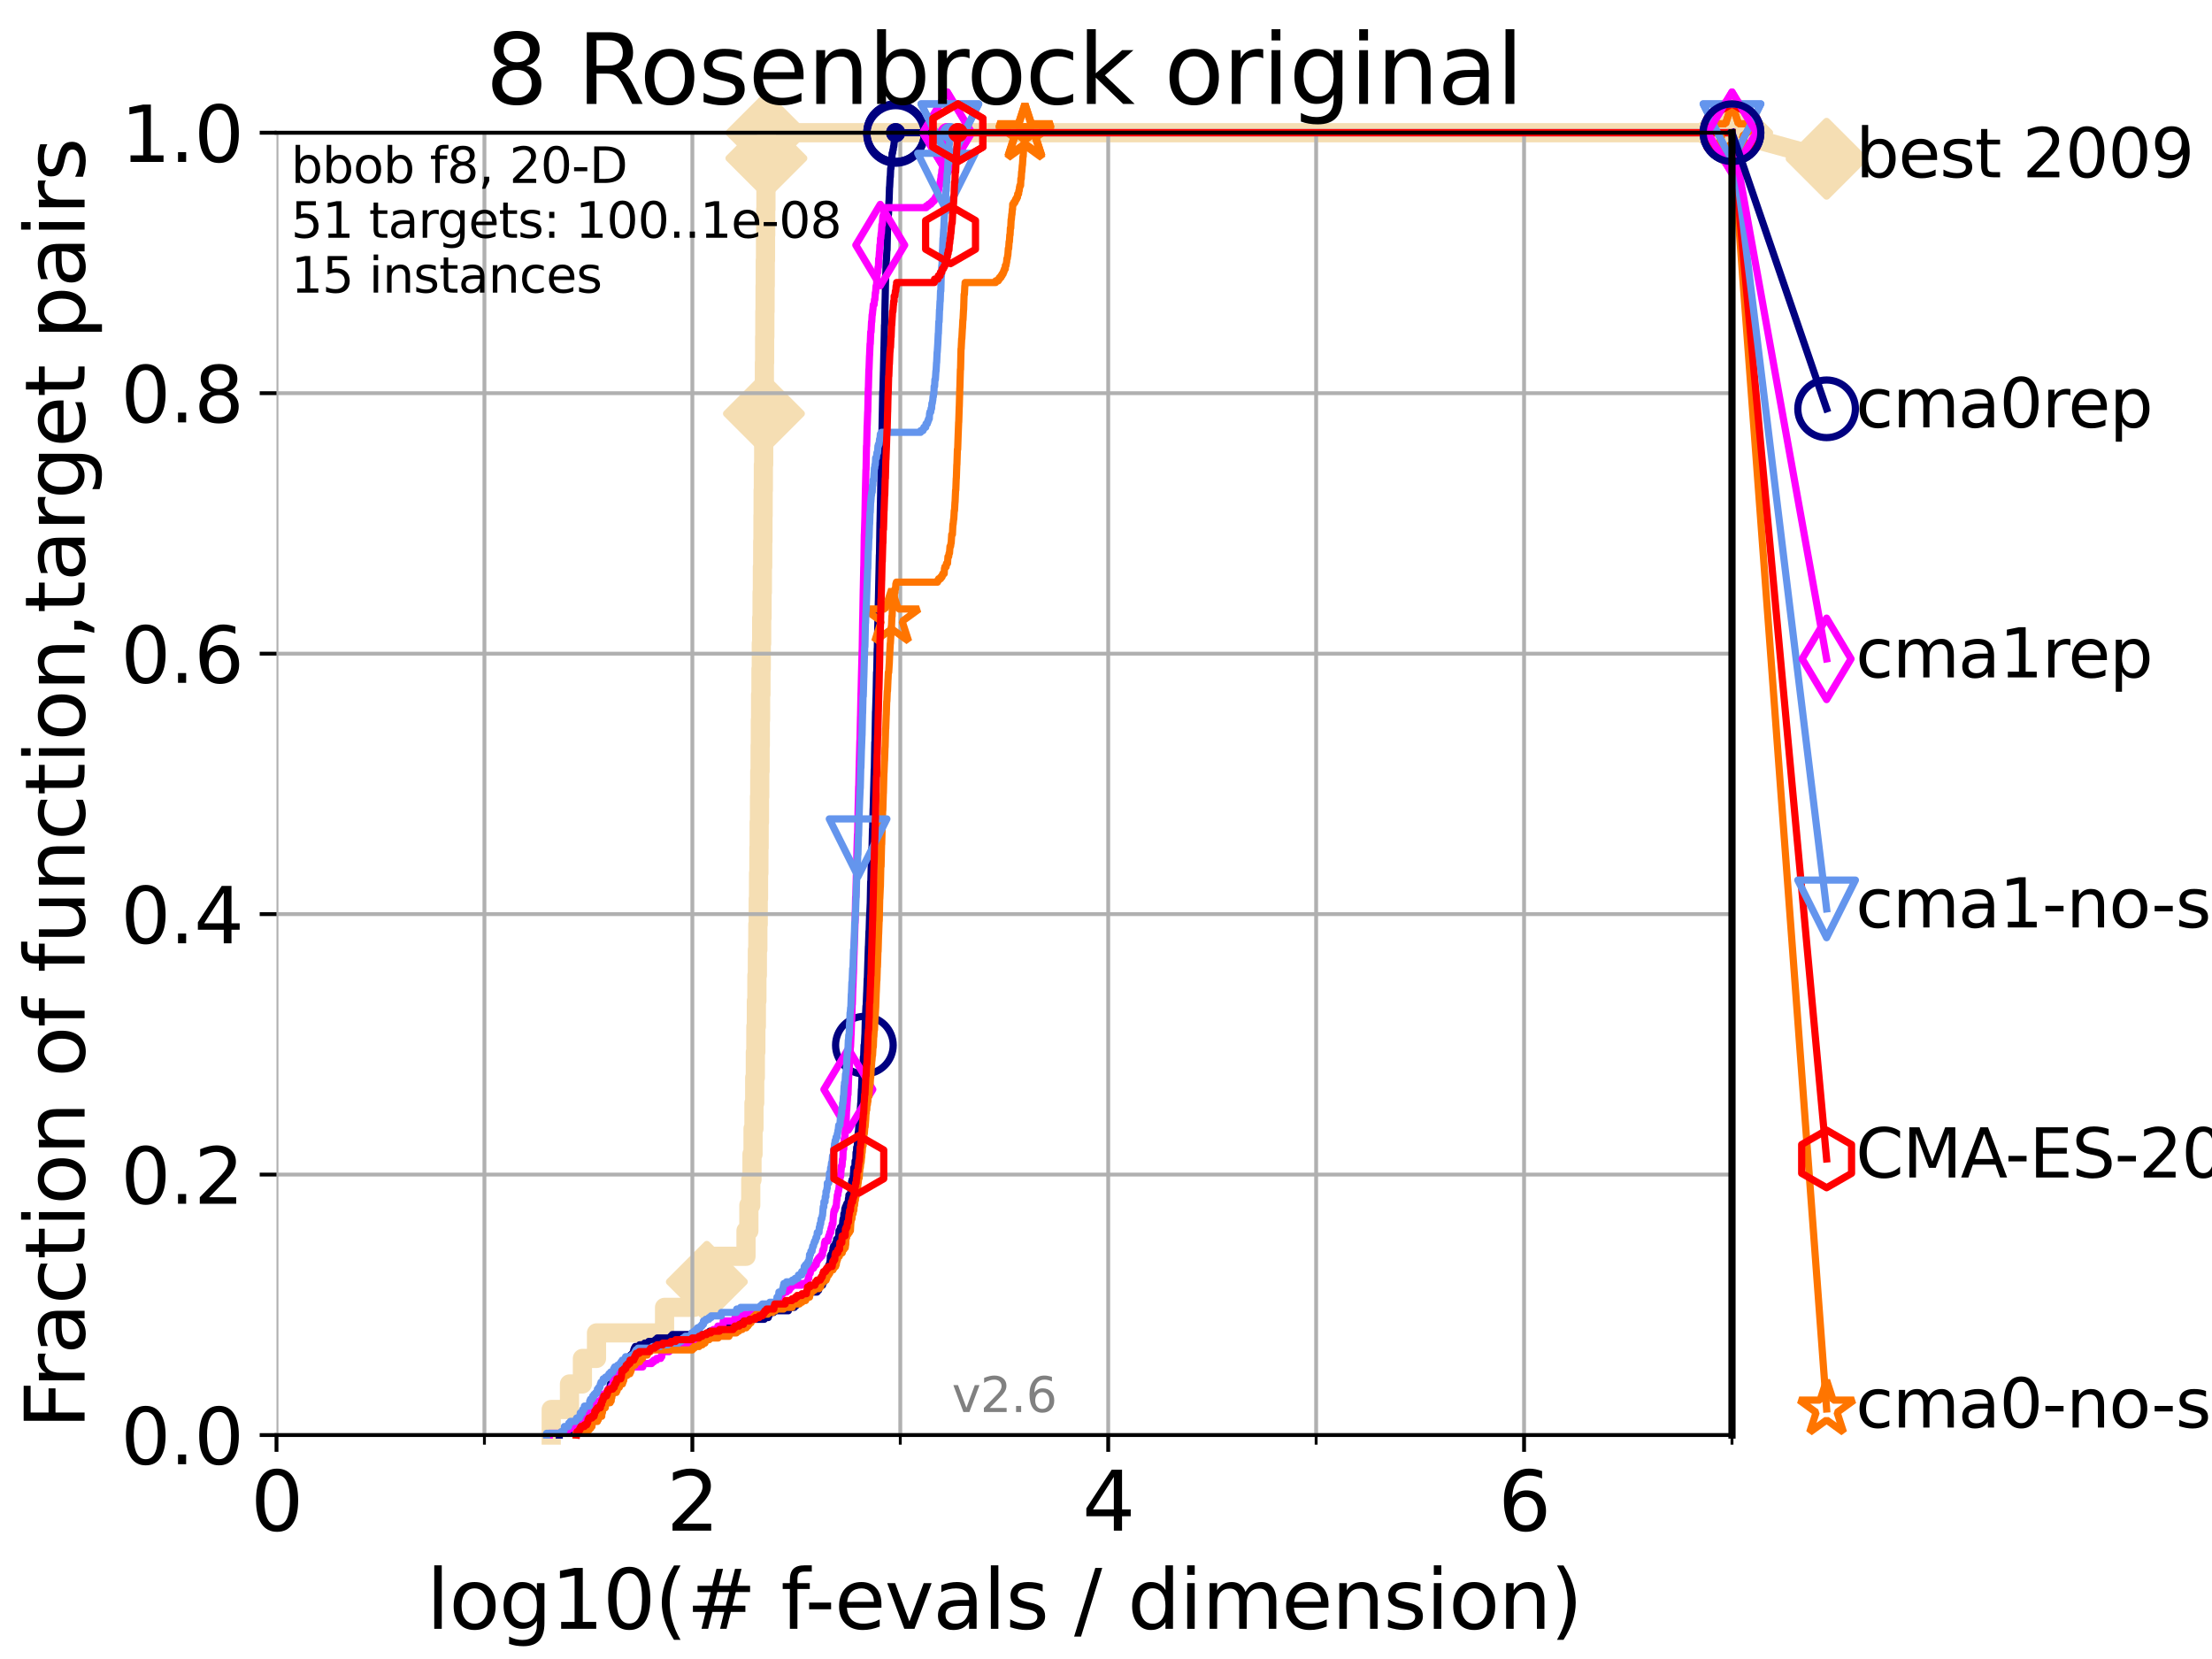 <?xml version="1.0" encoding="utf-8" standalone="no"?>
<!DOCTYPE svg PUBLIC "-//W3C//DTD SVG 1.1//EN"
  "http://www.w3.org/Graphics/SVG/1.1/DTD/svg11.dtd">
<svg xmlns:xlink="http://www.w3.org/1999/xlink" width="460.8pt" height="345.6pt" viewBox="0 0 460.8 345.6" xmlns="http://www.w3.org/2000/svg" version="1.1">
 <defs>
  <style type="text/css">*{stroke-linejoin: round; stroke-linecap: butt}</style>
 </defs>
 <g id="figure_1">
  <g id="patch_1">
   <path d="M 0 345.6 
L 460.8 345.6 
L 460.8 0 
L 0 0 
z
" style="fill: #ffffff"/>
  </g>
  <g id="axes_1">
   <g id="patch_2">
    <path d="M 57.6 298.944 
L 360.806 298.944 
L 360.806 27.648 
L 57.6 27.648 
z
" style="fill: #ffffff"/>
   </g>
   <g id="line2d_1">
    <path d="M 114.827 298.944 
L 114.827 293.624 
L 118.635 293.624 
L 118.635 288.305 
L 121.329 288.305 
L 121.329 282.985 
L 124.265 282.985 
L 124.265 277.666 
L 138.439 277.666 
L 138.439 272.346 
L 144.594 272.346 
L 144.594 267.027 
L 147.248 267.027 
L 147.248 261.707 
L 155.407 261.707 
L 155.407 256.388 
L 156.005 256.388 
L 156.005 251.068 
L 156.394 251.068 
L 156.394 245.749 
L 156.653 245.749 
L 156.653 240.429 
L 156.875 240.429 
L 156.875 235.11 
L 157.062 235.11 
L 157.062 229.79 
L 157.218 229.79 
L 157.218 224.471 
L 157.354 224.471 
L 157.354 219.151 
L 157.457 219.151 
L 157.457 213.832 
L 157.564 213.832 
L 157.564 208.512 
L 157.674 208.512 
L 157.674 203.192 
L 157.775 203.192 
L 157.775 197.873 
L 157.871 197.873 
L 157.871 192.553 
L 157.953 192.553 
L 157.953 187.234 
L 158.016 187.234 
L 158.016 181.914 
L 158.089 181.914 
L 158.089 176.595 
L 158.143 176.595 
L 158.143 171.275 
L 158.214 171.275 
L 158.214 165.956 
L 158.272 165.956 
L 158.272 160.636 
L 158.344 160.636 
L 158.344 155.317 
L 158.388 155.317 
L 158.388 149.997 
L 158.445 149.997 
L 158.445 144.678 
L 158.52 144.678 
L 158.52 139.358 
L 158.591 139.358 
L 158.591 134.039 
L 158.669 134.039 
L 158.669 128.719 
L 158.752 128.719 
L 158.752 123.4 
L 158.817 123.4 
L 158.817 118.08 
L 158.886 118.08 
L 158.886 112.76 
L 158.938 112.76 
L 158.938 107.441 
L 158.973 107.441 
L 158.973 102.121 
L 159.024 102.121 
L 159.024 96.802 
L 159.088 96.802 
L 159.088 91.482 
L 159.139 91.482 
L 159.139 86.163 
L 159.195 86.163 
L 159.195 80.843 
L 159.237 80.843 
L 159.237 75.524 
L 159.288 75.524 
L 159.288 70.204 
L 159.33 70.204 
L 159.33 64.885 
L 159.376 64.885 
L 159.376 59.565 
L 159.418 59.565 
L 159.418 54.246 
L 159.469 54.246 
L 159.469 48.926 
L 159.51 48.926 
L 159.51 43.607 
L 159.56 43.607 
L 159.56 38.287 
L 159.61 38.287 
L 159.61 32.968 
L 159.652 32.968 
L 159.652 27.648 
L 360.806 27.648 
" style="fill: none; stroke: #f5deb3; stroke-width: 4; stroke-linecap: square"/>
   </g>
   <g id="line2d_2">
    <defs>
     <path id="m7d999b82ac" d="M -0 7.778 
L 7.778 0 
L 0 -7.778 
L -7.778 -0 
z
" style="stroke: #f5deb3; stroke-width: 1.5; stroke-linejoin: miter"/>
    </defs>
    <g>
     <use xlink:href="#m7d999b82ac" x="147.248" y="267.027" style="fill: #f5deb3; stroke: #f5deb3; stroke-width: 1.5; stroke-linejoin: miter"/>
     <use xlink:href="#m7d999b82ac" x="159.139" y="86.163" style="fill: #f5deb3; stroke: #f5deb3; stroke-width: 1.5; stroke-linejoin: miter"/>
     <use xlink:href="#m7d999b82ac" x="159.652" y="32.968" style="fill: #f5deb3; stroke: #f5deb3; stroke-width: 1.5; stroke-linejoin: miter"/>
     <use xlink:href="#m7d999b82ac" x="159.652" y="27.648" style="fill: #f5deb3; stroke: #f5deb3; stroke-width: 1.5; stroke-linejoin: miter"/>
     <use xlink:href="#m7d999b82ac" x="360.806" y="27.648" style="fill: #f5deb3; stroke: #f5deb3; stroke-width: 1.5; stroke-linejoin: miter"/>
    </g>
   </g>
   <g id="line2d_3">
    <path style="fill: none; stroke: #f5deb3; stroke-width: 4; stroke-linecap: square"/>
    <g/>
   </g>
   <g id="line2d_4">
    <path d="M 360.806 27.648 
L 380.515 33.074 
" style="fill: none; stroke: #f5deb3; stroke-width: 4; stroke-linecap: square"/>
    <g>
     <use xlink:href="#m7d999b82ac" x="360.806" y="27.648" style="fill: #f5deb3; stroke: #f5deb3; stroke-width: 1.5; stroke-linejoin: miter"/>
     <use xlink:href="#m7d999b82ac" x="380.515" y="33.074" style="fill: #f5deb3; stroke: #f5deb3; stroke-width: 1.5; stroke-linejoin: miter"/>
    </g>
   </g>
   <g id="matplotlib.axis_1">
    <g id="xtick_1">
     <g id="line2d_5">
      <path d="M 57.6 298.944 
L 57.6 27.648 
" clip-path="url(#p817d6c3087)" style="fill: none; stroke: #b0b0b0; stroke-width: 0.8; stroke-linecap: square"/>
     </g>
     <g id="line2d_6">
      <defs>
       <path id="ma4d56c81b6" d="M 0 0 
L 0 3.5 
" style="stroke: #000000; stroke-width: 0.8"/>
      </defs>
      <g>
       <use xlink:href="#ma4d56c81b6" x="57.6" y="298.944" style="stroke: #000000; stroke-width: 0.8"/>
      </g>
     </g>
     <g id="text_1">
      <!-- 0 -->
      <g transform="translate(52.192 318.861)scale(0.17 -0.17)">
       <defs>
        <path id="DejaVuSans-30" d="M 2034 4250 
Q 1547 4250 1301 3770 
Q 1056 3291 1056 2328 
Q 1056 1369 1301 889 
Q 1547 409 2034 409 
Q 2525 409 2770 889 
Q 3016 1369 3016 2328 
Q 3016 3291 2770 3770 
Q 2525 4250 2034 4250 
z
M 2034 4750 
Q 2819 4750 3233 4129 
Q 3647 3509 3647 2328 
Q 3647 1150 3233 529 
Q 2819 -91 2034 -91 
Q 1250 -91 836 529 
Q 422 1150 422 2328 
Q 422 3509 836 4129 
Q 1250 4750 2034 4750 
z
" transform="scale(0.016)"/>
       </defs>
       <use xlink:href="#DejaVuSans-30"/>
      </g>
     </g>
    </g>
    <g id="xtick_2">
     <g id="line2d_7">
      <path d="M 144.23 298.944 
L 144.23 27.648 
" clip-path="url(#p817d6c3087)" style="fill: none; stroke: #b0b0b0; stroke-width: 0.8; stroke-linecap: square"/>
     </g>
     <g id="line2d_8">
      <g>
       <use xlink:href="#ma4d56c81b6" x="144.23" y="298.944" style="stroke: #000000; stroke-width: 0.8"/>
      </g>
     </g>
     <g id="text_2">
      <!-- 2 -->
      <g transform="translate(138.822 318.861)scale(0.17 -0.17)">
       <defs>
        <path id="DejaVuSans-32" d="M 1228 531 
L 3431 531 
L 3431 0 
L 469 0 
L 469 531 
Q 828 903 1448 1529 
Q 2069 2156 2228 2338 
Q 2531 2678 2651 2914 
Q 2772 3150 2772 3378 
Q 2772 3750 2511 3984 
Q 2250 4219 1831 4219 
Q 1534 4219 1204 4116 
Q 875 4013 500 3803 
L 500 4441 
Q 881 4594 1212 4672 
Q 1544 4750 1819 4750 
Q 2544 4750 2975 4387 
Q 3406 4025 3406 3419 
Q 3406 3131 3298 2873 
Q 3191 2616 2906 2266 
Q 2828 2175 2409 1742 
Q 1991 1309 1228 531 
z
" transform="scale(0.016)"/>
       </defs>
       <use xlink:href="#DejaVuSans-32"/>
      </g>
     </g>
    </g>
    <g id="xtick_3">
     <g id="line2d_9">
      <path d="M 230.861 298.944 
L 230.861 27.648 
" clip-path="url(#p817d6c3087)" style="fill: none; stroke: #b0b0b0; stroke-width: 0.8; stroke-linecap: square"/>
     </g>
     <g id="line2d_10">
      <g>
       <use xlink:href="#ma4d56c81b6" x="230.861" y="298.944" style="stroke: #000000; stroke-width: 0.8"/>
      </g>
     </g>
     <g id="text_3">
      <!-- 4 -->
      <g transform="translate(225.453 318.861)scale(0.17 -0.17)">
       <defs>
        <path id="DejaVuSans-34" d="M 2419 4116 
L 825 1625 
L 2419 1625 
L 2419 4116 
z
M 2253 4666 
L 3047 4666 
L 3047 1625 
L 3713 1625 
L 3713 1100 
L 3047 1100 
L 3047 0 
L 2419 0 
L 2419 1100 
L 313 1100 
L 313 1709 
L 2253 4666 
z
" transform="scale(0.016)"/>
       </defs>
       <use xlink:href="#DejaVuSans-34"/>
      </g>
     </g>
    </g>
    <g id="xtick_4">
     <g id="line2d_11">
      <path d="M 317.491 298.944 
L 317.491 27.648 
" clip-path="url(#p817d6c3087)" style="fill: none; stroke: #b0b0b0; stroke-width: 0.8; stroke-linecap: square"/>
     </g>
     <g id="line2d_12">
      <g>
       <use xlink:href="#ma4d56c81b6" x="317.491" y="298.944" style="stroke: #000000; stroke-width: 0.8"/>
      </g>
     </g>
     <g id="text_4">
      <!-- 6 -->
      <g transform="translate(312.083 318.861)scale(0.17 -0.17)">
       <defs>
        <path id="DejaVuSans-36" d="M 2113 2584 
Q 1688 2584 1439 2293 
Q 1191 2003 1191 1497 
Q 1191 994 1439 701 
Q 1688 409 2113 409 
Q 2538 409 2786 701 
Q 3034 994 3034 1497 
Q 3034 2003 2786 2293 
Q 2538 2584 2113 2584 
z
M 3366 4563 
L 3366 3988 
Q 3128 4100 2886 4159 
Q 2644 4219 2406 4219 
Q 1781 4219 1451 3797 
Q 1122 3375 1075 2522 
Q 1259 2794 1537 2939 
Q 1816 3084 2150 3084 
Q 2853 3084 3261 2657 
Q 3669 2231 3669 1497 
Q 3669 778 3244 343 
Q 2819 -91 2113 -91 
Q 1303 -91 875 529 
Q 447 1150 447 2328 
Q 447 3434 972 4092 
Q 1497 4750 2381 4750 
Q 2619 4750 2861 4703 
Q 3103 4656 3366 4563 
z
" transform="scale(0.016)"/>
       </defs>
       <use xlink:href="#DejaVuSans-36"/>
      </g>
     </g>
    </g>
    <g id="xtick_5">
     <g id="line2d_13">
      <path d="M 100.915 298.944 
L 100.915 27.648 
" clip-path="url(#p817d6c3087)" style="fill: none; stroke: #b0b0b0; stroke-width: 0.8; stroke-linecap: square"/>
     </g>
     <g id="line2d_14">
      <defs>
       <path id="me163e48680" d="M 0 0 
L 0 2 
" style="stroke: #000000; stroke-width: 0.6"/>
      </defs>
      <g>
       <use xlink:href="#me163e48680" x="100.915" y="298.944" style="stroke: #000000; stroke-width: 0.6"/>
      </g>
     </g>
    </g>
    <g id="xtick_6">
     <g id="line2d_15">
      <path d="M 187.546 298.944 
L 187.546 27.648 
" clip-path="url(#p817d6c3087)" style="fill: none; stroke: #b0b0b0; stroke-width: 0.8; stroke-linecap: square"/>
     </g>
     <g id="line2d_16">
      <g>
       <use xlink:href="#me163e48680" x="187.546" y="298.944" style="stroke: #000000; stroke-width: 0.6"/>
      </g>
     </g>
    </g>
    <g id="xtick_7">
     <g id="line2d_17">
      <path d="M 274.176 298.944 
L 274.176 27.648 
" clip-path="url(#p817d6c3087)" style="fill: none; stroke: #b0b0b0; stroke-width: 0.8; stroke-linecap: square"/>
     </g>
     <g id="line2d_18">
      <g>
       <use xlink:href="#me163e48680" x="274.176" y="298.944" style="stroke: #000000; stroke-width: 0.6"/>
      </g>
     </g>
    </g>
    <g id="xtick_8">
     <g id="line2d_19">
      <path d="M 360.806 298.944 
L 360.806 27.648 
" clip-path="url(#p817d6c3087)" style="fill: none; stroke: #b0b0b0; stroke-width: 0.8; stroke-linecap: square"/>
     </g>
     <g id="line2d_20">
      <g>
       <use xlink:href="#me163e48680" x="360.806" y="298.944" style="stroke: #000000; stroke-width: 0.6"/>
      </g>
     </g>
    </g>
    <g id="text_5">
     <!-- log10(# f-evals / dimension) -->
     <g transform="translate(88.823 339.314)scale(0.17 -0.17)">
      <defs>
       <path id="DejaVuSans-6c" d="M 603 4863 
L 1178 4863 
L 1178 0 
L 603 0 
L 603 4863 
z
" transform="scale(0.016)"/>
       <path id="DejaVuSans-6f" d="M 1959 3097 
Q 1497 3097 1228 2736 
Q 959 2375 959 1747 
Q 959 1119 1226 758 
Q 1494 397 1959 397 
Q 2419 397 2687 759 
Q 2956 1122 2956 1747 
Q 2956 2369 2687 2733 
Q 2419 3097 1959 3097 
z
M 1959 3584 
Q 2709 3584 3137 3096 
Q 3566 2609 3566 1747 
Q 3566 888 3137 398 
Q 2709 -91 1959 -91 
Q 1206 -91 779 398 
Q 353 888 353 1747 
Q 353 2609 779 3096 
Q 1206 3584 1959 3584 
z
" transform="scale(0.016)"/>
       <path id="DejaVuSans-67" d="M 2906 1791 
Q 2906 2416 2648 2759 
Q 2391 3103 1925 3103 
Q 1463 3103 1205 2759 
Q 947 2416 947 1791 
Q 947 1169 1205 825 
Q 1463 481 1925 481 
Q 2391 481 2648 825 
Q 2906 1169 2906 1791 
z
M 3481 434 
Q 3481 -459 3084 -895 
Q 2688 -1331 1869 -1331 
Q 1566 -1331 1297 -1286 
Q 1028 -1241 775 -1147 
L 775 -588 
Q 1028 -725 1275 -790 
Q 1522 -856 1778 -856 
Q 2344 -856 2625 -561 
Q 2906 -266 2906 331 
L 2906 616 
Q 2728 306 2450 153 
Q 2172 0 1784 0 
Q 1141 0 747 490 
Q 353 981 353 1791 
Q 353 2603 747 3093 
Q 1141 3584 1784 3584 
Q 2172 3584 2450 3431 
Q 2728 3278 2906 2969 
L 2906 3500 
L 3481 3500 
L 3481 434 
z
" transform="scale(0.016)"/>
       <path id="DejaVuSans-31" d="M 794 531 
L 1825 531 
L 1825 4091 
L 703 3866 
L 703 4441 
L 1819 4666 
L 2450 4666 
L 2450 531 
L 3481 531 
L 3481 0 
L 794 0 
L 794 531 
z
" transform="scale(0.016)"/>
       <path id="DejaVuSans-28" d="M 1984 4856 
Q 1566 4138 1362 3434 
Q 1159 2731 1159 2009 
Q 1159 1288 1364 580 
Q 1569 -128 1984 -844 
L 1484 -844 
Q 1016 -109 783 600 
Q 550 1309 550 2009 
Q 550 2706 781 3412 
Q 1013 4119 1484 4856 
L 1984 4856 
z
" transform="scale(0.016)"/>
       <path id="DejaVuSans-23" d="M 3272 2816 
L 2363 2816 
L 2100 1772 
L 3016 1772 
L 3272 2816 
z
M 2803 4594 
L 2478 3297 
L 3391 3297 
L 3719 4594 
L 4219 4594 
L 3897 3297 
L 4872 3297 
L 4872 2816 
L 3775 2816 
L 3519 1772 
L 4513 1772 
L 4513 1294 
L 3397 1294 
L 3072 0 
L 2572 0 
L 2894 1294 
L 1978 1294 
L 1656 0 
L 1153 0 
L 1478 1294 
L 494 1294 
L 494 1772 
L 1594 1772 
L 1856 2816 
L 850 2816 
L 850 3297 
L 1978 3297 
L 2297 4594 
L 2803 4594 
z
" transform="scale(0.016)"/>
       <path id="DejaVuSans-20" transform="scale(0.016)"/>
       <path id="DejaVuSans-66" d="M 2375 4863 
L 2375 4384 
L 1825 4384 
Q 1516 4384 1395 4259 
Q 1275 4134 1275 3809 
L 1275 3500 
L 2222 3500 
L 2222 3053 
L 1275 3053 
L 1275 0 
L 697 0 
L 697 3053 
L 147 3053 
L 147 3500 
L 697 3500 
L 697 3744 
Q 697 4328 969 4595 
Q 1241 4863 1831 4863 
L 2375 4863 
z
" transform="scale(0.016)"/>
       <path id="DejaVuSans-2d" d="M 313 2009 
L 1997 2009 
L 1997 1497 
L 313 1497 
L 313 2009 
z
" transform="scale(0.016)"/>
       <path id="DejaVuSans-65" d="M 3597 1894 
L 3597 1613 
L 953 1613 
Q 991 1019 1311 708 
Q 1631 397 2203 397 
Q 2534 397 2845 478 
Q 3156 559 3463 722 
L 3463 178 
Q 3153 47 2828 -22 
Q 2503 -91 2169 -91 
Q 1331 -91 842 396 
Q 353 884 353 1716 
Q 353 2575 817 3079 
Q 1281 3584 2069 3584 
Q 2775 3584 3186 3129 
Q 3597 2675 3597 1894 
z
M 3022 2063 
Q 3016 2534 2758 2815 
Q 2500 3097 2075 3097 
Q 1594 3097 1305 2825 
Q 1016 2553 972 2059 
L 3022 2063 
z
" transform="scale(0.016)"/>
       <path id="DejaVuSans-76" d="M 191 3500 
L 800 3500 
L 1894 563 
L 2988 3500 
L 3597 3500 
L 2284 0 
L 1503 0 
L 191 3500 
z
" transform="scale(0.016)"/>
       <path id="DejaVuSans-61" d="M 2194 1759 
Q 1497 1759 1228 1600 
Q 959 1441 959 1056 
Q 959 750 1161 570 
Q 1363 391 1709 391 
Q 2188 391 2477 730 
Q 2766 1069 2766 1631 
L 2766 1759 
L 2194 1759 
z
M 3341 1997 
L 3341 0 
L 2766 0 
L 2766 531 
Q 2569 213 2275 61 
Q 1981 -91 1556 -91 
Q 1019 -91 701 211 
Q 384 513 384 1019 
Q 384 1609 779 1909 
Q 1175 2209 1959 2209 
L 2766 2209 
L 2766 2266 
Q 2766 2663 2505 2880 
Q 2244 3097 1772 3097 
Q 1472 3097 1187 3025 
Q 903 2953 641 2809 
L 641 3341 
Q 956 3463 1253 3523 
Q 1550 3584 1831 3584 
Q 2591 3584 2966 3190 
Q 3341 2797 3341 1997 
z
" transform="scale(0.016)"/>
       <path id="DejaVuSans-73" d="M 2834 3397 
L 2834 2853 
Q 2591 2978 2328 3040 
Q 2066 3103 1784 3103 
Q 1356 3103 1142 2972 
Q 928 2841 928 2578 
Q 928 2378 1081 2264 
Q 1234 2150 1697 2047 
L 1894 2003 
Q 2506 1872 2764 1633 
Q 3022 1394 3022 966 
Q 3022 478 2636 193 
Q 2250 -91 1575 -91 
Q 1294 -91 989 -36 
Q 684 19 347 128 
L 347 722 
Q 666 556 975 473 
Q 1284 391 1588 391 
Q 1994 391 2212 530 
Q 2431 669 2431 922 
Q 2431 1156 2273 1281 
Q 2116 1406 1581 1522 
L 1381 1569 
Q 847 1681 609 1914 
Q 372 2147 372 2553 
Q 372 3047 722 3315 
Q 1072 3584 1716 3584 
Q 2034 3584 2315 3537 
Q 2597 3491 2834 3397 
z
" transform="scale(0.016)"/>
       <path id="DejaVuSans-2f" d="M 1625 4666 
L 2156 4666 
L 531 -594 
L 0 -594 
L 1625 4666 
z
" transform="scale(0.016)"/>
       <path id="DejaVuSans-64" d="M 2906 2969 
L 2906 4863 
L 3481 4863 
L 3481 0 
L 2906 0 
L 2906 525 
Q 2725 213 2448 61 
Q 2172 -91 1784 -91 
Q 1150 -91 751 415 
Q 353 922 353 1747 
Q 353 2572 751 3078 
Q 1150 3584 1784 3584 
Q 2172 3584 2448 3432 
Q 2725 3281 2906 2969 
z
M 947 1747 
Q 947 1113 1208 752 
Q 1469 391 1925 391 
Q 2381 391 2643 752 
Q 2906 1113 2906 1747 
Q 2906 2381 2643 2742 
Q 2381 3103 1925 3103 
Q 1469 3103 1208 2742 
Q 947 2381 947 1747 
z
" transform="scale(0.016)"/>
       <path id="DejaVuSans-69" d="M 603 3500 
L 1178 3500 
L 1178 0 
L 603 0 
L 603 3500 
z
M 603 4863 
L 1178 4863 
L 1178 4134 
L 603 4134 
L 603 4863 
z
" transform="scale(0.016)"/>
       <path id="DejaVuSans-6d" d="M 3328 2828 
Q 3544 3216 3844 3400 
Q 4144 3584 4550 3584 
Q 5097 3584 5394 3201 
Q 5691 2819 5691 2113 
L 5691 0 
L 5113 0 
L 5113 2094 
Q 5113 2597 4934 2840 
Q 4756 3084 4391 3084 
Q 3944 3084 3684 2787 
Q 3425 2491 3425 1978 
L 3425 0 
L 2847 0 
L 2847 2094 
Q 2847 2600 2669 2842 
Q 2491 3084 2119 3084 
Q 1678 3084 1418 2786 
Q 1159 2488 1159 1978 
L 1159 0 
L 581 0 
L 581 3500 
L 1159 3500 
L 1159 2956 
Q 1356 3278 1631 3431 
Q 1906 3584 2284 3584 
Q 2666 3584 2933 3390 
Q 3200 3197 3328 2828 
z
" transform="scale(0.016)"/>
       <path id="DejaVuSans-6e" d="M 3513 2113 
L 3513 0 
L 2938 0 
L 2938 2094 
Q 2938 2591 2744 2837 
Q 2550 3084 2163 3084 
Q 1697 3084 1428 2787 
Q 1159 2491 1159 1978 
L 1159 0 
L 581 0 
L 581 3500 
L 1159 3500 
L 1159 2956 
Q 1366 3272 1645 3428 
Q 1925 3584 2291 3584 
Q 2894 3584 3203 3211 
Q 3513 2838 3513 2113 
z
" transform="scale(0.016)"/>
       <path id="DejaVuSans-29" d="M 513 4856 
L 1013 4856 
Q 1481 4119 1714 3412 
Q 1947 2706 1947 2009 
Q 1947 1309 1714 600 
Q 1481 -109 1013 -844 
L 513 -844 
Q 928 -128 1133 580 
Q 1338 1288 1338 2009 
Q 1338 2731 1133 3434 
Q 928 4138 513 4856 
z
" transform="scale(0.016)"/>
      </defs>
      <use xlink:href="#DejaVuSans-6c"/>
      <use xlink:href="#DejaVuSans-6f" x="27.783"/>
      <use xlink:href="#DejaVuSans-67" x="88.965"/>
      <use xlink:href="#DejaVuSans-31" x="152.441"/>
      <use xlink:href="#DejaVuSans-30" x="216.064"/>
      <use xlink:href="#DejaVuSans-28" x="279.688"/>
      <use xlink:href="#DejaVuSans-23" x="318.701"/>
      <use xlink:href="#DejaVuSans-20" x="402.49"/>
      <use xlink:href="#DejaVuSans-66" x="434.277"/>
      <use xlink:href="#DejaVuSans-2d" x="463.982"/>
      <use xlink:href="#DejaVuSans-65" x="500.066"/>
      <use xlink:href="#DejaVuSans-76" x="561.59"/>
      <use xlink:href="#DejaVuSans-61" x="620.77"/>
      <use xlink:href="#DejaVuSans-6c" x="682.049"/>
      <use xlink:href="#DejaVuSans-73" x="709.832"/>
      <use xlink:href="#DejaVuSans-20" x="761.932"/>
      <use xlink:href="#DejaVuSans-2f" x="793.719"/>
      <use xlink:href="#DejaVuSans-20" x="827.41"/>
      <use xlink:href="#DejaVuSans-64" x="859.197"/>
      <use xlink:href="#DejaVuSans-69" x="922.674"/>
      <use xlink:href="#DejaVuSans-6d" x="950.457"/>
      <use xlink:href="#DejaVuSans-65" x="1047.869"/>
      <use xlink:href="#DejaVuSans-6e" x="1109.393"/>
      <use xlink:href="#DejaVuSans-73" x="1172.771"/>
      <use xlink:href="#DejaVuSans-69" x="1224.871"/>
      <use xlink:href="#DejaVuSans-6f" x="1252.654"/>
      <use xlink:href="#DejaVuSans-6e" x="1313.836"/>
      <use xlink:href="#DejaVuSans-29" x="1377.215"/>
     </g>
    </g>
   </g>
   <g id="matplotlib.axis_2">
    <g id="ytick_1">
     <g id="line2d_21">
      <path d="M 57.6 298.944 
L 360.806 298.944 
" clip-path="url(#p817d6c3087)" style="fill: none; stroke: #b0b0b0; stroke-width: 0.8; stroke-linecap: square"/>
     </g>
     <g id="line2d_22">
      <defs>
       <path id="mbce5bbe52f" d="M 0 0 
L -3.5 0 
" style="stroke: #000000; stroke-width: 0.8"/>
      </defs>
      <g>
       <use xlink:href="#mbce5bbe52f" x="57.6" y="298.944" style="stroke: #000000; stroke-width: 0.8"/>
      </g>
     </g>
     <g id="text_6">
      <!-- 0.0 -->
      <g transform="translate(25.155 305.023)scale(0.16 -0.16)">
       <defs>
        <path id="DejaVuSans-2e" d="M 684 794 
L 1344 794 
L 1344 0 
L 684 0 
L 684 794 
z
" transform="scale(0.016)"/>
       </defs>
       <use xlink:href="#DejaVuSans-30"/>
       <use xlink:href="#DejaVuSans-2e" x="63.623"/>
       <use xlink:href="#DejaVuSans-30" x="95.41"/>
      </g>
     </g>
    </g>
    <g id="ytick_2">
     <g id="line2d_23">
      <path d="M 57.6 244.685 
L 360.806 244.685 
" clip-path="url(#p817d6c3087)" style="fill: none; stroke: #b0b0b0; stroke-width: 0.8; stroke-linecap: square"/>
     </g>
     <g id="line2d_24">
      <g>
       <use xlink:href="#mbce5bbe52f" x="57.6" y="244.685" style="stroke: #000000; stroke-width: 0.8"/>
      </g>
     </g>
     <g id="text_7">
      <!-- 0.2 -->
      <g transform="translate(25.155 250.764)scale(0.16 -0.16)">
       <use xlink:href="#DejaVuSans-30"/>
       <use xlink:href="#DejaVuSans-2e" x="63.623"/>
       <use xlink:href="#DejaVuSans-32" x="95.41"/>
      </g>
     </g>
    </g>
    <g id="ytick_3">
     <g id="line2d_25">
      <path d="M 57.6 190.426 
L 360.806 190.426 
" clip-path="url(#p817d6c3087)" style="fill: none; stroke: #b0b0b0; stroke-width: 0.8; stroke-linecap: square"/>
     </g>
     <g id="line2d_26">
      <g>
       <use xlink:href="#mbce5bbe52f" x="57.6" y="190.426" style="stroke: #000000; stroke-width: 0.8"/>
      </g>
     </g>
     <g id="text_8">
      <!-- 0.4 -->
      <g transform="translate(25.155 196.504)scale(0.16 -0.16)">
       <use xlink:href="#DejaVuSans-30"/>
       <use xlink:href="#DejaVuSans-2e" x="63.623"/>
       <use xlink:href="#DejaVuSans-34" x="95.41"/>
      </g>
     </g>
    </g>
    <g id="ytick_4">
     <g id="line2d_27">
      <path d="M 57.6 136.166 
L 360.806 136.166 
" clip-path="url(#p817d6c3087)" style="fill: none; stroke: #b0b0b0; stroke-width: 0.8; stroke-linecap: square"/>
     </g>
     <g id="line2d_28">
      <g>
       <use xlink:href="#mbce5bbe52f" x="57.6" y="136.166" style="stroke: #000000; stroke-width: 0.8"/>
      </g>
     </g>
     <g id="text_9">
      <!-- 0.6 -->
      <g transform="translate(25.155 142.245)scale(0.16 -0.16)">
       <use xlink:href="#DejaVuSans-30"/>
       <use xlink:href="#DejaVuSans-2e" x="63.623"/>
       <use xlink:href="#DejaVuSans-36" x="95.41"/>
      </g>
     </g>
    </g>
    <g id="ytick_5">
     <g id="line2d_29">
      <path d="M 57.6 81.907 
L 360.806 81.907 
" clip-path="url(#p817d6c3087)" style="fill: none; stroke: #b0b0b0; stroke-width: 0.8; stroke-linecap: square"/>
     </g>
     <g id="line2d_30">
      <g>
       <use xlink:href="#mbce5bbe52f" x="57.6" y="81.907" style="stroke: #000000; stroke-width: 0.8"/>
      </g>
     </g>
     <g id="text_10">
      <!-- 0.8 -->
      <g transform="translate(25.155 87.986)scale(0.16 -0.16)">
       <defs>
        <path id="DejaVuSans-38" d="M 2034 2216 
Q 1584 2216 1326 1975 
Q 1069 1734 1069 1313 
Q 1069 891 1326 650 
Q 1584 409 2034 409 
Q 2484 409 2743 651 
Q 3003 894 3003 1313 
Q 3003 1734 2745 1975 
Q 2488 2216 2034 2216 
z
M 1403 2484 
Q 997 2584 770 2862 
Q 544 3141 544 3541 
Q 544 4100 942 4425 
Q 1341 4750 2034 4750 
Q 2731 4750 3128 4425 
Q 3525 4100 3525 3541 
Q 3525 3141 3298 2862 
Q 3072 2584 2669 2484 
Q 3125 2378 3379 2068 
Q 3634 1759 3634 1313 
Q 3634 634 3220 271 
Q 2806 -91 2034 -91 
Q 1263 -91 848 271 
Q 434 634 434 1313 
Q 434 1759 690 2068 
Q 947 2378 1403 2484 
z
M 1172 3481 
Q 1172 3119 1398 2916 
Q 1625 2713 2034 2713 
Q 2441 2713 2670 2916 
Q 2900 3119 2900 3481 
Q 2900 3844 2670 4047 
Q 2441 4250 2034 4250 
Q 1625 4250 1398 4047 
Q 1172 3844 1172 3481 
z
" transform="scale(0.016)"/>
       </defs>
       <use xlink:href="#DejaVuSans-30"/>
       <use xlink:href="#DejaVuSans-2e" x="63.623"/>
       <use xlink:href="#DejaVuSans-38" x="95.41"/>
      </g>
     </g>
    </g>
    <g id="ytick_6">
     <g id="line2d_31">
      <path d="M 57.6 27.648 
L 360.806 27.648 
" clip-path="url(#p817d6c3087)" style="fill: none; stroke: #b0b0b0; stroke-width: 0.8; stroke-linecap: square"/>
     </g>
     <g id="line2d_32">
      <g>
       <use xlink:href="#mbce5bbe52f" x="57.6" y="27.648" style="stroke: #000000; stroke-width: 0.8"/>
      </g>
     </g>
     <g id="text_11">
      <!-- 1.0 -->
      <g transform="translate(25.155 33.727)scale(0.16 -0.16)">
       <use xlink:href="#DejaVuSans-31"/>
       <use xlink:href="#DejaVuSans-2e" x="63.623"/>
       <use xlink:href="#DejaVuSans-30" x="95.41"/>
      </g>
     </g>
    </g>
    <g id="text_12">
     <!-- Fraction of function,target pairs -->
     <g transform="translate(17.62 297.681)rotate(-90)scale(0.17 -0.17)">
      <defs>
       <path id="DejaVuSans-46" d="M 628 4666 
L 3309 4666 
L 3309 4134 
L 1259 4134 
L 1259 2759 
L 3109 2759 
L 3109 2228 
L 1259 2228 
L 1259 0 
L 628 0 
L 628 4666 
z
" transform="scale(0.016)"/>
       <path id="DejaVuSans-72" d="M 2631 2963 
Q 2534 3019 2420 3045 
Q 2306 3072 2169 3072 
Q 1681 3072 1420 2755 
Q 1159 2438 1159 1844 
L 1159 0 
L 581 0 
L 581 3500 
L 1159 3500 
L 1159 2956 
Q 1341 3275 1631 3429 
Q 1922 3584 2338 3584 
Q 2397 3584 2469 3576 
Q 2541 3569 2628 3553 
L 2631 2963 
z
" transform="scale(0.016)"/>
       <path id="DejaVuSans-63" d="M 3122 3366 
L 3122 2828 
Q 2878 2963 2633 3030 
Q 2388 3097 2138 3097 
Q 1578 3097 1268 2742 
Q 959 2388 959 1747 
Q 959 1106 1268 751 
Q 1578 397 2138 397 
Q 2388 397 2633 464 
Q 2878 531 3122 666 
L 3122 134 
Q 2881 22 2623 -34 
Q 2366 -91 2075 -91 
Q 1284 -91 818 406 
Q 353 903 353 1747 
Q 353 2603 823 3093 
Q 1294 3584 2113 3584 
Q 2378 3584 2631 3529 
Q 2884 3475 3122 3366 
z
" transform="scale(0.016)"/>
       <path id="DejaVuSans-74" d="M 1172 4494 
L 1172 3500 
L 2356 3500 
L 2356 3053 
L 1172 3053 
L 1172 1153 
Q 1172 725 1289 603 
Q 1406 481 1766 481 
L 2356 481 
L 2356 0 
L 1766 0 
Q 1100 0 847 248 
Q 594 497 594 1153 
L 594 3053 
L 172 3053 
L 172 3500 
L 594 3500 
L 594 4494 
L 1172 4494 
z
" transform="scale(0.016)"/>
       <path id="DejaVuSans-75" d="M 544 1381 
L 544 3500 
L 1119 3500 
L 1119 1403 
Q 1119 906 1312 657 
Q 1506 409 1894 409 
Q 2359 409 2629 706 
Q 2900 1003 2900 1516 
L 2900 3500 
L 3475 3500 
L 3475 0 
L 2900 0 
L 2900 538 
Q 2691 219 2414 64 
Q 2138 -91 1772 -91 
Q 1169 -91 856 284 
Q 544 659 544 1381 
z
M 1991 3584 
L 1991 3584 
z
" transform="scale(0.016)"/>
       <path id="DejaVuSans-2c" d="M 750 794 
L 1409 794 
L 1409 256 
L 897 -744 
L 494 -744 
L 750 256 
L 750 794 
z
" transform="scale(0.016)"/>
       <path id="DejaVuSans-70" d="M 1159 525 
L 1159 -1331 
L 581 -1331 
L 581 3500 
L 1159 3500 
L 1159 2969 
Q 1341 3281 1617 3432 
Q 1894 3584 2278 3584 
Q 2916 3584 3314 3078 
Q 3713 2572 3713 1747 
Q 3713 922 3314 415 
Q 2916 -91 2278 -91 
Q 1894 -91 1617 61 
Q 1341 213 1159 525 
z
M 3116 1747 
Q 3116 2381 2855 2742 
Q 2594 3103 2138 3103 
Q 1681 3103 1420 2742 
Q 1159 2381 1159 1747 
Q 1159 1113 1420 752 
Q 1681 391 2138 391 
Q 2594 391 2855 752 
Q 3116 1113 3116 1747 
z
" transform="scale(0.016)"/>
      </defs>
      <use xlink:href="#DejaVuSans-46"/>
      <use xlink:href="#DejaVuSans-72" x="50.27"/>
      <use xlink:href="#DejaVuSans-61" x="91.383"/>
      <use xlink:href="#DejaVuSans-63" x="152.662"/>
      <use xlink:href="#DejaVuSans-74" x="207.643"/>
      <use xlink:href="#DejaVuSans-69" x="246.852"/>
      <use xlink:href="#DejaVuSans-6f" x="274.635"/>
      <use xlink:href="#DejaVuSans-6e" x="335.816"/>
      <use xlink:href="#DejaVuSans-20" x="399.195"/>
      <use xlink:href="#DejaVuSans-6f" x="430.982"/>
      <use xlink:href="#DejaVuSans-66" x="492.164"/>
      <use xlink:href="#DejaVuSans-20" x="527.369"/>
      <use xlink:href="#DejaVuSans-66" x="559.156"/>
      <use xlink:href="#DejaVuSans-75" x="594.361"/>
      <use xlink:href="#DejaVuSans-6e" x="657.74"/>
      <use xlink:href="#DejaVuSans-63" x="721.119"/>
      <use xlink:href="#DejaVuSans-74" x="776.1"/>
      <use xlink:href="#DejaVuSans-69" x="815.309"/>
      <use xlink:href="#DejaVuSans-6f" x="843.092"/>
      <use xlink:href="#DejaVuSans-6e" x="904.273"/>
      <use xlink:href="#DejaVuSans-2c" x="967.652"/>
      <use xlink:href="#DejaVuSans-74" x="999.439"/>
      <use xlink:href="#DejaVuSans-61" x="1038.648"/>
      <use xlink:href="#DejaVuSans-72" x="1099.928"/>
      <use xlink:href="#DejaVuSans-67" x="1139.291"/>
      <use xlink:href="#DejaVuSans-65" x="1202.768"/>
      <use xlink:href="#DejaVuSans-74" x="1264.291"/>
      <use xlink:href="#DejaVuSans-20" x="1303.5"/>
      <use xlink:href="#DejaVuSans-70" x="1335.287"/>
      <use xlink:href="#DejaVuSans-61" x="1398.764"/>
      <use xlink:href="#DejaVuSans-69" x="1460.043"/>
      <use xlink:href="#DejaVuSans-72" x="1487.826"/>
      <use xlink:href="#DejaVuSans-73" x="1528.939"/>
     </g>
    </g>
   </g>
   <g id="line2d_33">
    <defs>
     <path id="m89c0cbc52c" d="M 0 1.5 
C 0.398 1.5 0.779 1.342 1.061 1.061 
C 1.342 0.779 1.5 0.398 1.5 0 
C 1.5 -0.398 1.342 -0.779 1.061 -1.061 
C 0.779 -1.342 0.398 -1.5 0 -1.5 
C -0.398 -1.5 -0.779 -1.342 -1.061 -1.061 
C -1.342 -0.779 -1.5 -0.398 -1.5 0 
C -1.5 0.398 -1.342 0.779 -1.061 1.061 
C -0.779 1.342 -0.398 1.5 0 1.5 
z
" style="stroke: #f5deb3"/>
    </defs>
    <g>
     <use xlink:href="#m89c0cbc52c" x="159.652" y="27.648" style="fill: #f5deb3; stroke: #f5deb3"/>
     <use xlink:href="#m89c0cbc52c" x="159.652" y="27.648" style="fill: #f5deb3; stroke: #f5deb3"/>
    </g>
   </g>
   <g id="line2d_34">
    <defs>
     <path id="m43dd6df999" d="M 0 1.5 
C 0.398 1.5 0.779 1.342 1.061 1.061 
C 1.342 0.779 1.5 0.398 1.5 0 
C 1.5 -0.398 1.342 -0.779 1.061 -1.061 
C 0.779 -1.342 0.398 -1.5 0 -1.5 
C -0.398 -1.5 -0.779 -1.342 -1.061 -1.061 
C -1.342 -0.779 -1.5 -0.398 -1.5 0 
C -1.5 0.398 -1.342 0.779 -1.061 1.061 
C -0.779 1.342 -0.398 1.5 0 1.5 
z
" style="stroke: #000080"/>
    </defs>
    <g>
     <use xlink:href="#m43dd6df999" x="186.579" y="27.648" style="fill: #000080; stroke: #000080"/>
     <use xlink:href="#m43dd6df999" x="186.579" y="27.648" style="fill: #000080; stroke: #000080"/>
    </g>
   </g>
   <g id="line2d_35">
    <path d="M 116.502 298.944 
L 116.502 298.589 
L 120.617 298.589 
L 120.617 298.235 
L 122.046 298.235 
L 122.046 297.88 
L 122.259 297.88 
L 122.259 297.525 
L 122.41 297.525 
L 122.41 297.171 
L 122.589 297.171 
L 122.589 296.816 
L 123.03 296.816 
L 123.03 296.462 
L 123.26 296.462 
L 123.26 296.107 
L 123.742 296.107 
L 123.742 295.752 
L 124.074 295.752 
L 124.074 295.398 
L 124.238 295.398 
L 124.238 295.043 
L 124.907 295.043 
L 124.907 294.688 
L 125.064 294.688 
L 125.116 293.979 
L 125.476 293.979 
L 125.552 292.561 
L 125.704 292.561 
L 125.704 292.206 
L 126.004 292.206 
L 126.053 291.142 
L 126.348 291.142 
L 126.445 290.433 
L 126.637 290.433 
L 126.637 289.723 
L 126.899 289.723 
L 126.994 289.014 
L 127.064 289.014 
L 127.157 288.305 
L 127.709 288.305 
L 127.799 287.241 
L 128.244 287.241 
L 128.244 286.886 
L 128.528 286.886 
L 128.528 286.532 
L 128.765 286.532 
L 128.808 285.822 
L 129.293 285.822 
L 129.293 285.468 
L 129.52 285.468 
L 129.52 285.113 
L 129.684 285.113 
L 129.684 284.759 
L 129.887 284.759 
L 129.907 284.049 
L 130.325 284.049 
L 130.325 283.695 
L 130.443 283.695 
L 130.443 283.34 
L 130.888 283.34 
L 130.888 282.985 
L 131.002 282.985 
L 131.002 282.631 
L 131.378 282.631 
L 131.378 282.276 
L 131.729 282.276 
L 131.729 281.922 
L 131.983 281.922 
L 132.019 281.212 
L 132.145 281.212 
L 132.145 280.858 
L 132.341 280.858 
L 132.341 280.503 
L 133.239 280.503 
L 133.239 280.148 
L 134.289 280.148 
L 134.289 279.794 
L 135.147 279.794 
L 135.147 279.439 
L 136.513 279.439 
L 136.513 279.084 
L 136.92 279.084 
L 136.92 278.73 
L 139.725 278.73 
L 139.725 278.375 
L 140.056 278.375 
L 140.056 278.021 
L 147.668 278.021 
L 147.668 277.666 
L 147.847 277.666 
L 147.847 277.311 
L 150.303 277.311 
L 150.303 276.957 
L 150.952 276.957 
L 150.985 276.247 
L 151.631 276.247 
L 151.631 275.893 
L 151.964 275.893 
L 151.964 275.538 
L 153.651 275.538 
L 153.708 274.829 
L 159.224 274.829 
L 159.224 274.474 
L 160.037 274.474 
L 160.037 274.12 
L 160.179 274.12 
L 160.179 273.765 
L 160.359 273.765 
L 160.359 273.41 
L 161.164 273.41 
L 161.164 273.056 
L 164.23 273.056 
L 164.279 272.346 
L 165.487 272.346 
L 165.487 271.992 
L 165.848 271.992 
L 165.848 271.637 
L 166.011 271.637 
L 166.011 271.282 
L 166.353 271.282 
L 166.353 270.928 
L 167.048 270.928 
L 167.102 270.219 
L 167.675 270.219 
L 167.675 269.864 
L 168.005 269.864 
L 168.08 269.155 
L 170.205 269.155 
L 170.205 268.8 
L 170.528 268.8 
L 170.612 267.736 
L 171.347 267.736 
L 171.438 267.027 
L 171.682 267.027 
L 171.682 266.672 
L 171.979 266.672 
L 171.994 265.963 
L 172.172 265.963 
L 172.202 265.254 
L 172.312 265.254 
L 172.312 264.899 
L 172.468 264.899 
L 172.549 263.835 
L 172.66 263.835 
L 172.66 263.48 
L 172.823 263.48 
L 172.899 262.771 
L 172.96 262.771 
L 172.981 261.707 
L 173.115 261.707 
L 173.115 261.353 
L 173.362 261.353 
L 173.416 260.643 
L 173.508 260.643 
L 173.54 259.934 
L 173.652 259.934 
L 173.652 259.579 
L 173.953 259.579 
L 173.953 259.225 
L 174.074 259.225 
L 174.074 258.87 
L 174.251 258.87 
L 174.276 258.161 
L 174.58 258.161 
L 174.58 257.806 
L 174.697 257.806 
L 174.785 256.388 
L 175.039 256.388 
L 175.084 255.678 
L 175.381 255.678 
L 175.381 255.324 
L 175.494 255.324 
L 175.578 254.26 
L 175.631 254.26 
L 175.631 253.905 
L 175.751 253.905 
L 175.802 252.841 
L 175.918 252.841 
L 176.005 251.778 
L 176.117 251.778 
L 176.117 251.423 
L 176.279 251.423 
L 176.279 251.068 
L 176.42 251.068 
L 176.42 250.714 
L 176.674 250.714 
L 176.756 249.65 
L 176.807 249.65 
L 176.852 248.94 
L 177.216 248.94 
L 177.311 247.167 
L 177.375 247.167 
L 177.421 246.103 
L 177.51 246.103 
L 177.51 245.749 
L 177.674 245.749 
L 177.733 245.039 
L 177.787 245.039 
L 177.866 243.266 
L 178.088 243.266 
L 178.134 241.848 
L 178.284 241.848 
L 178.336 240.075 
L 178.419 240.075 
L 178.468 239.011 
L 178.577 239.011 
L 178.68 237.237 
L 178.701 237.237 
L 178.79 235.819 
L 178.832 235.819 
L 178.928 234.4 
L 178.964 234.4 
L 179.071 232.627 
L 179.084 232.627 
L 179.174 231.209 
L 179.215 231.209 
L 179.311 229.79 
L 179.335 229.79 
L 179.445 226.953 
L 179.471 226.953 
L 179.573 224.471 
L 179.633 224.471 
L 179.733 221.988 
L 179.762 221.988 
L 179.858 220.215 
L 179.919 220.215 
L 180.005 217.733 
L 180.067 217.733 
L 180.177 215.605 
L 180.189 215.605 
L 180.282 211.704 
L 180.306 211.704 
L 180.402 209.576 
L 180.441 209.576 
L 180.552 206.739 
L 180.558 206.739 
L 180.662 203.902 
L 180.686 203.902 
L 180.796 200.355 
L 180.798 200.355 
L 180.904 197.164 
L 180.919 197.164 
L 181.03 193.972 
L 181.059 193.972 
L 181.153 190.78 
L 181.174 190.78 
L 181.282 188.298 
L 181.289 188.298 
L 181.38 183.688 
L 181.414 183.688 
L 181.514 179.787 
L 181.531 179.787 
L 181.641 176.595 
L 181.67 176.595 
L 181.76 172.694 
L 181.782 172.694 
L 181.892 168.438 
L 181.903 168.438 
L 182.013 164.183 
L 182.014 164.183 
L 182.118 160.282 
L 182.141 160.282 
L 182.246 154.607 
L 182.281 154.607 
L 182.392 148.224 
L 182.405 148.224 
L 182.515 144.678 
L 182.517 144.678 
L 182.606 140.067 
L 182.641 140.067 
L 182.747 135.102 
L 182.762 135.102 
L 182.869 130.138 
L 182.873 130.138 
L 182.98 125.173 
L 182.989 125.173 
L 183.099 119.853 
L 183.101 119.853 
L 183.197 115.598 
L 183.215 115.598 
L 183.322 108.859 
L 183.331 108.859 
L 183.441 103.54 
L 183.445 103.54 
L 183.551 97.157 
L 183.558 97.157 
L 183.667 93.61 
L 183.672 93.61 
L 183.783 87.227 
L 183.785 87.227 
L 183.896 81.553 
L 183.929 81.553 
L 184.039 77.297 
L 184.042 77.297 
L 184.15 72.332 
L 184.158 72.332 
L 184.258 67.722 
L 184.285 67.722 
L 184.392 62.402 
L 184.396 62.402 
L 184.498 57.437 
L 184.523 57.437 
L 184.615 54.246 
L 184.651 54.246 
L 184.759 52.118 
L 184.787 52.118 
L 184.89 47.508 
L 184.937 47.508 
L 185.048 44.67 
L 185.084 44.67 
L 185.191 41.833 
L 185.21 41.833 
L 185.301 38.996 
L 185.324 38.996 
L 185.428 36.869 
L 185.466 36.869 
L 185.542 35.095 
L 185.6 35.095 
L 185.695 33.322 
L 185.773 33.322 
L 185.846 31.904 
L 185.932 31.904 
L 186.02 31.194 
L 186.068 31.194 
L 186.147 30.485 
L 186.193 30.485 
L 186.298 29.421 
L 186.346 29.421 
L 186.451 28.357 
L 186.511 28.357 
L 186.579 27.648 
L 360.806 27.648 
L 360.806 27.648 
" style="fill: none; stroke: #000080; stroke-width: 1.5; stroke-linecap: square"/>
   </g>
   <g id="line2d_36">
    <defs>
     <path id="m45394c5359" d="M 0 6 
C 1.591 6 3.117 5.368 4.243 4.243 
C 5.368 3.117 6 1.591 6 0 
C 6 -1.591 5.368 -3.117 4.243 -4.243 
C 3.117 -5.368 1.591 -6 0 -6 
C -1.591 -6 -3.117 -5.368 -4.243 -4.243 
C -5.368 -3.117 -6 -1.591 -6 0 
C -6 1.591 -5.368 3.117 -4.243 4.243 
C -3.117 5.368 -1.591 6 0 6 
z
" style="stroke: #000080; stroke-width: 1.5"/>
    </defs>
    <g>
     <use xlink:href="#m45394c5359" x="180.067" y="217.733" style="fill-opacity: 0; stroke: #000080; stroke-width: 1.5"/>
     <use xlink:href="#m45394c5359" x="186.579" y="28.003" style="fill-opacity: 0; stroke: #000080; stroke-width: 1.5"/>
     <use xlink:href="#m45394c5359" x="186.579" y="27.648" style="fill-opacity: 0; stroke: #000080; stroke-width: 1.5"/>
     <use xlink:href="#m45394c5359" x="186.579" y="27.648" style="fill-opacity: 0; stroke: #000080; stroke-width: 1.5"/>
     <use xlink:href="#m45394c5359" x="360.806" y="27.648" style="fill-opacity: 0; stroke: #000080; stroke-width: 1.5"/>
    </g>
   </g>
   <g id="line2d_37">
    <path style="fill: none; stroke: #000080; stroke-width: 1.5; stroke-linecap: square"/>
    <g/>
   </g>
   <g id="line2d_38">
    <defs>
     <path id="m933f53a74b" d="M 0 1.5 
C 0.398 1.5 0.779 1.342 1.061 1.061 
C 1.342 0.779 1.5 0.398 1.5 0 
C 1.5 -0.398 1.342 -0.779 1.061 -1.061 
C 0.779 -1.342 0.398 -1.5 0 -1.5 
C -0.398 -1.5 -0.779 -1.342 -1.061 -1.061 
C -1.342 -0.779 -1.5 -0.398 -1.5 0 
C -1.5 0.398 -1.342 0.779 -1.061 1.061 
C -0.779 1.342 -0.398 1.5 0 1.5 
z
" style="stroke: #ff00ff"/>
    </defs>
    <g>
     <use xlink:href="#m933f53a74b" x="197.322" y="27.648" style="fill: #ff00ff; stroke: #ff00ff"/>
     <use xlink:href="#m933f53a74b" x="197.322" y="27.648" style="fill: #ff00ff; stroke: #ff00ff"/>
    </g>
   </g>
   <g id="line2d_39">
    <path d="M 114.419 298.944 
L 114.419 298.589 
L 117.462 298.589 
L 117.462 298.235 
L 118.114 298.235 
L 118.114 297.88 
L 118.451 297.88 
L 118.451 297.525 
L 119.635 297.525 
L 119.635 297.171 
L 119.808 297.171 
L 119.808 296.816 
L 121.297 296.816 
L 121.361 296.107 
L 121.456 296.107 
L 121.456 295.398 
L 121.954 295.398 
L 121.954 295.043 
L 122.077 295.043 
L 122.077 294.688 
L 122.41 294.688 
L 122.47 293.979 
L 122.529 293.979 
L 122.529 293.624 
L 123.375 293.624 
L 123.375 293.27 
L 123.573 293.27 
L 123.573 292.915 
L 124.238 292.915 
L 124.293 292.206 
L 124.748 292.206 
L 124.748 291.851 
L 125.245 291.851 
L 125.245 291.497 
L 125.451 291.497 
L 125.552 290.787 
L 125.578 290.787 
L 125.578 290.433 
L 126.275 290.433 
L 126.275 290.078 
L 126.614 290.078 
L 126.637 289.369 
L 127.343 289.369 
L 127.389 288.66 
L 127.663 288.66 
L 127.754 287.596 
L 127.799 287.596 
L 127.799 287.241 
L 128.045 287.241 
L 128.045 286.886 
L 128.266 286.886 
L 128.266 286.532 
L 128.485 286.532 
L 128.485 286.177 
L 129.907 286.177 
L 130.007 285.468 
L 130.926 285.468 
L 130.926 285.113 
L 131.601 285.113 
L 131.601 284.759 
L 133.902 284.759 
L 133.918 284.049 
L 135.761 284.049 
L 135.761 283.695 
L 136.199 283.695 
L 136.199 283.34 
L 136.781 283.34 
L 136.781 282.985 
L 137.628 282.985 
L 137.628 282.631 
L 137.854 282.631 
L 137.893 281.922 
L 138.038 281.922 
L 138.038 281.567 
L 139.411 281.567 
L 139.411 281.212 
L 139.593 281.212 
L 139.593 280.858 
L 140.646 280.858 
L 140.646 280.503 
L 142.57 280.503 
L 142.57 280.148 
L 144.95 280.148 
L 144.95 279.794 
L 145.808 279.794 
L 145.808 279.439 
L 145.92 279.439 
L 145.92 279.084 
L 146.463 279.084 
L 146.463 278.73 
L 146.621 278.73 
L 146.621 278.375 
L 147.232 278.375 
L 147.232 278.021 
L 148.17 278.021 
L 148.262 277.311 
L 148.593 277.311 
L 148.593 276.957 
L 149.453 276.957 
L 149.545 276.247 
L 150.594 276.247 
L 150.667 275.183 
L 153.042 275.183 
L 153.113 274.474 
L 153.668 274.474 
L 153.668 274.12 
L 155.051 274.12 
L 155.051 273.765 
L 156.604 273.765 
L 156.604 273.41 
L 157.284 273.41 
L 157.284 273.056 
L 159.245 273.056 
L 159.245 272.701 
L 160.021 272.701 
L 160.021 272.346 
L 160.617 272.346 
L 160.617 271.992 
L 161.784 271.992 
L 161.784 271.637 
L 161.921 271.637 
L 161.921 271.282 
L 162.045 271.282 
L 162.045 270.928 
L 162.528 270.928 
L 162.528 270.573 
L 162.659 270.573 
L 162.754 269.864 
L 162.786 269.864 
L 162.786 269.509 
L 163.137 269.509 
L 163.137 269.155 
L 163.873 269.155 
L 163.873 268.8 
L 164.401 268.8 
L 164.401 268.445 
L 164.622 268.445 
L 164.622 268.091 
L 164.95 268.091 
L 164.95 267.736 
L 166.956 267.736 
L 166.956 267.381 
L 168.05 267.381 
L 168.05 267.027 
L 168.28 267.027 
L 168.363 266.318 
L 168.462 266.318 
L 168.558 265.254 
L 168.784 265.254 
L 168.878 264.544 
L 169.029 264.544 
L 169.029 264.19 
L 169.477 264.19 
L 169.477 263.835 
L 169.675 263.835 
L 169.675 263.48 
L 170.055 263.48 
L 170.075 262.771 
L 170.288 262.771 
L 170.288 262.417 
L 170.512 262.417 
L 170.512 262.062 
L 170.842 262.062 
L 170.842 261.707 
L 171.159 261.707 
L 171.159 261.353 
L 171.343 261.353 
L 171.345 260.643 
L 171.46 260.643 
L 171.46 260.289 
L 171.603 260.289 
L 171.711 259.579 
L 171.715 259.579 
L 171.767 258.87 
L 171.878 258.87 
L 171.878 258.516 
L 172.478 258.516 
L 172.543 257.806 
L 172.631 257.806 
L 172.631 257.452 
L 172.776 257.452 
L 172.856 256.742 
L 173.06 256.742 
L 173.089 256.033 
L 173.182 256.033 
L 173.182 255.678 
L 173.346 255.678 
L 173.352 254.969 
L 173.518 254.969 
L 173.613 253.196 
L 173.636 253.196 
L 173.689 252.487 
L 173.76 252.487 
L 173.76 252.132 
L 173.935 252.132 
L 173.935 251.778 
L 174.053 251.778 
L 174.053 251.423 
L 174.199 251.423 
L 174.3 250.004 
L 174.331 250.004 
L 174.427 248.94 
L 174.548 248.94 
L 174.576 248.231 
L 174.66 248.231 
L 174.762 247.522 
L 174.785 247.522 
L 174.853 246.458 
L 174.927 246.458 
L 175.02 245.039 
L 175.126 245.039 
L 175.212 243.621 
L 175.239 243.621 
L 175.264 242.912 
L 175.417 242.912 
L 175.501 241.493 
L 175.574 241.493 
L 175.657 239.365 
L 175.77 239.365 
L 175.879 237.237 
L 175.923 237.237 
L 176.032 236.528 
L 176.034 236.528 
L 176.131 234.046 
L 176.164 234.046 
L 176.246 233.336 
L 176.279 233.336 
L 176.354 231.209 
L 176.391 231.209 
L 176.492 229.435 
L 176.505 229.435 
L 176.595 228.017 
L 176.657 228.017 
L 176.767 224.825 
L 176.774 224.825 
L 176.842 223.052 
L 176.902 223.052 
L 177.012 220.57 
L 177.049 220.57 
L 177.152 218.087 
L 177.183 218.087 
L 177.289 215.605 
L 177.302 215.605 
L 177.41 212.413 
L 177.429 212.413 
L 177.529 209.221 
L 177.558 209.221 
L 177.663 205.675 
L 177.679 205.675 
L 177.782 202.838 
L 177.791 202.838 
L 177.902 198.937 
L 177.908 198.937 
L 178.014 195.39 
L 178.024 195.39 
L 178.134 191.844 
L 178.145 191.844 
L 178.242 186.879 
L 178.293 186.879 
L 178.395 182.269 
L 178.413 182.269 
L 178.52 176.949 
L 178.524 176.949 
L 178.627 173.758 
L 178.659 173.758 
L 178.769 168.084 
L 178.772 168.084 
L 178.875 163.828 
L 178.899 163.828 
L 179.001 158.508 
L 179.019 158.508 
L 179.125 154.253 
L 179.144 154.253 
L 179.253 149.288 
L 179.262 149.288 
L 179.365 144.323 
L 179.375 144.323 
L 179.485 139.713 
L 179.487 139.713 
L 179.595 135.457 
L 179.608 135.457 
L 179.718 128.719 
L 179.726 128.719 
L 179.836 122.69 
L 179.84 122.69 
L 179.939 118.08 
L 179.953 118.08 
L 180.05 111.342 
L 180.067 111.342 
L 180.176 107.796 
L 180.178 107.796 
L 180.288 101.767 
L 180.292 101.767 
L 180.39 97.866 
L 180.413 97.866 
L 180.508 92.901 
L 180.542 92.901 
L 180.64 88.645 
L 180.656 88.645 
L 180.755 85.808 
L 180.771 85.808 
L 180.882 80.843 
L 180.899 80.843 
L 181.005 76.942 
L 181.03 76.942 
L 181.133 74.105 
L 181.145 74.105 
L 181.249 71.623 
L 181.29 71.623 
L 181.387 69.14 
L 181.457 69.14 
L 181.561 67.013 
L 181.605 67.013 
L 181.681 65.594 
L 181.726 65.594 
L 181.818 64.53 
L 181.841 64.53 
L 181.923 63.466 
L 182.091 63.466 
L 182.175 62.402 
L 182.253 62.402 
L 182.346 60.984 
L 182.405 60.984 
L 182.499 59.565 
L 182.596 59.565 
L 182.686 57.437 
L 182.715 57.437 
L 182.72 56.728 
L 182.874 56.728 
L 182.909 55.664 
L 182.989 55.664 
L 183.048 53.891 
L 183.11 53.891 
L 183.204 52.472 
L 183.238 52.472 
L 183.297 51.054 
L 183.373 51.054 
L 183.424 49.635 
L 183.488 49.635 
L 183.561 48.571 
L 183.613 48.571 
L 183.715 46.798 
L 183.806 46.798 
L 183.904 45.025 
L 184.017 45.025 
L 184.124 43.961 
L 184.209 43.961 
L 184.209 43.607 
L 184.326 43.607 
L 184.326 43.252 
L 192.949 43.252 
L 192.949 42.897 
L 193.425 42.897 
L 193.425 42.543 
L 193.919 42.543 
L 193.919 42.188 
L 194.264 42.188 
L 194.264 41.833 
L 194.629 41.833 
L 194.629 41.479 
L 194.842 41.479 
L 194.842 41.124 
L 195.063 41.124 
L 195.063 40.77 
L 195.194 40.77 
L 195.194 40.415 
L 195.335 40.415 
L 195.335 40.06 
L 195.452 40.06 
L 195.536 39.351 
L 195.593 39.351 
L 195.684 38.642 
L 195.76 38.642 
L 195.841 37.932 
L 195.875 37.932 
L 195.978 37.223 
L 196.016 37.223 
L 196.057 36.514 
L 196.135 36.514 
L 196.21 35.45 
L 196.266 35.45 
L 196.351 34.386 
L 196.415 34.386 
L 196.493 33.677 
L 196.528 33.677 
L 196.629 32.258 
L 196.716 32.258 
L 196.783 31.194 
L 196.853 31.194 
L 196.961 30.485 
L 197.05 30.485 
L 197.138 29.421 
L 197.17 29.421 
L 197.223 28.712 
L 197.283 28.712 
L 197.322 27.648 
L 360.806 27.648 
L 360.806 27.648 
" style="fill: none; stroke: #ff00ff; stroke-width: 1.5; stroke-linecap: square"/>
   </g>
   <g id="line2d_40">
    <defs>
     <path id="m0fdccd4265" d="M -0 8.485 
L 5.091 0 
L 0 -8.485 
L -5.091 -0 
z
" style="stroke: #ff00ff; stroke-width: 1.5; stroke-linejoin: miter"/>
    </defs>
    <g>
     <use xlink:href="#m0fdccd4265" x="176.724" y="226.953" style="fill-opacity: 0; stroke: #ff00ff; stroke-width: 1.5; stroke-linejoin: miter"/>
     <use xlink:href="#m0fdccd4265" x="183.373" y="51.054" style="fill-opacity: 0; stroke: #ff00ff; stroke-width: 1.5; stroke-linejoin: miter"/>
     <use xlink:href="#m0fdccd4265" x="197.322" y="27.648" style="fill-opacity: 0; stroke: #ff00ff; stroke-width: 1.5; stroke-linejoin: miter"/>
     <use xlink:href="#m0fdccd4265" x="197.322" y="27.648" style="fill-opacity: 0; stroke: #ff00ff; stroke-width: 1.5; stroke-linejoin: miter"/>
     <use xlink:href="#m0fdccd4265" x="360.806" y="27.648" style="fill-opacity: 0; stroke: #ff00ff; stroke-width: 1.5; stroke-linejoin: miter"/>
    </g>
   </g>
   <g id="line2d_41">
    <path style="fill: none; stroke: #ff00ff; stroke-width: 1.5; stroke-linecap: square"/>
    <g/>
   </g>
   <g id="line2d_42">
    <defs>
     <path id="mfd465e353f" d="M 0 1.5 
C 0.398 1.5 0.779 1.342 1.061 1.061 
C 1.342 0.779 1.5 0.398 1.5 0 
C 1.5 -0.398 1.342 -0.779 1.061 -1.061 
C 0.779 -1.342 0.398 -1.5 0 -1.5 
C -0.398 -1.5 -0.779 -1.342 -1.061 -1.061 
C -1.342 -0.779 -1.5 -0.398 -1.5 0 
C -1.5 0.398 -1.342 0.779 -1.061 1.061 
C -0.779 1.342 -0.398 1.5 0 1.5 
z
" style="stroke: #ff7500"/>
    </defs>
    <g>
     <use xlink:href="#mfd465e353f" x="213.515" y="27.648" style="fill: #ff7500; stroke: #ff7500"/>
     <use xlink:href="#mfd465e353f" x="213.515" y="27.648" style="fill: #ff7500; stroke: #ff7500"/>
    </g>
   </g>
   <g id="line2d_43">
    <path d="M 119.979 298.944 
L 119.979 298.589 
L 120.847 298.589 
L 120.847 298.235 
L 121.644 298.235 
L 121.644 297.88 
L 122.737 297.88 
L 122.737 297.525 
L 123.059 297.525 
L 123.059 297.171 
L 123.318 297.171 
L 123.318 296.462 
L 123.488 296.462 
L 123.488 296.107 
L 124.455 296.107 
L 124.455 295.752 
L 124.642 295.752 
L 124.642 295.398 
L 124.775 295.398 
L 124.775 295.043 
L 125.348 295.043 
L 125.374 294.334 
L 125.476 294.334 
L 125.578 293.624 
L 125.628 293.624 
L 125.628 293.27 
L 126.078 293.27 
L 126.152 292.561 
L 126.299 292.561 
L 126.299 292.206 
L 127.111 292.206 
L 127.111 291.851 
L 127.32 291.851 
L 127.366 291.142 
L 127.458 291.142 
L 127.527 290.433 
L 127.686 290.433 
L 127.686 290.078 
L 128.376 290.078 
L 128.376 289.723 
L 128.55 289.723 
L 128.571 289.014 
L 129.02 289.014 
L 129.083 288.305 
L 129.664 288.305 
L 129.664 287.95 
L 129.786 287.95 
L 129.786 287.596 
L 129.927 287.596 
L 129.987 286.886 
L 130.067 286.886 
L 130.067 286.532 
L 130.618 286.532 
L 130.618 286.177 
L 131.21 286.177 
L 131.21 285.822 
L 131.378 285.822 
L 131.378 285.468 
L 131.49 285.468 
L 131.545 284.404 
L 132.252 284.404 
L 132.252 284.049 
L 132.464 284.049 
L 132.464 283.695 
L 133.239 283.695 
L 133.239 283.34 
L 133.44 283.34 
L 133.44 282.985 
L 133.837 282.985 
L 133.902 282.276 
L 134.839 282.276 
L 134.855 281.567 
L 135.479 281.567 
L 135.479 281.212 
L 144.23 281.212 
L 144.23 280.858 
L 144.631 280.858 
L 144.631 280.503 
L 145.643 280.503 
L 145.643 280.148 
L 146.312 280.148 
L 146.312 279.794 
L 146.851 279.794 
L 146.851 279.439 
L 146.998 279.439 
L 146.998 279.084 
L 147.731 279.084 
L 147.731 278.73 
L 149.609 278.73 
L 149.609 278.375 
L 151.864 278.375 
L 151.864 278.021 
L 152.039 278.021 
L 152.039 277.666 
L 153.404 277.666 
L 153.404 277.311 
L 153.911 277.311 
L 153.911 276.957 
L 154.623 276.957 
L 154.623 276.602 
L 155.459 276.602 
L 155.459 276.247 
L 155.803 276.247 
L 155.803 275.893 
L 156.061 275.893 
L 156.061 275.538 
L 156.448 275.538 
L 156.507 274.829 
L 156.755 274.829 
L 156.755 274.474 
L 157.137 274.474 
L 157.137 274.12 
L 157.517 274.12 
L 157.517 273.765 
L 159.976 273.765 
L 159.976 273.41 
L 160.945 273.41 
L 160.945 273.056 
L 161.512 273.056 
L 161.512 272.701 
L 163.229 272.701 
L 163.229 272.346 
L 165.038 272.346 
L 165.066 271.637 
L 166.553 271.637 
L 166.553 271.282 
L 167.074 271.282 
L 167.074 270.928 
L 167.821 270.928 
L 167.821 270.573 
L 168.021 270.573 
L 168.021 270.219 
L 168.643 270.219 
L 168.745 269.509 
L 168.86 269.509 
L 168.86 269.155 
L 169.202 269.155 
L 169.202 268.8 
L 169.636 268.8 
L 169.636 268.445 
L 170.642 268.445 
L 170.642 268.091 
L 170.97 268.091 
L 171.017 267.381 
L 171.233 267.381 
L 171.233 267.027 
L 171.603 267.027 
L 171.603 266.672 
L 172.087 266.672 
L 172.087 266.318 
L 172.242 266.318 
L 172.346 265.608 
L 172.635 265.608 
L 172.635 265.254 
L 172.858 265.254 
L 172.903 264.544 
L 173.524 264.544 
L 173.524 264.19 
L 173.721 264.19 
L 173.721 263.835 
L 174.063 263.835 
L 174.063 263.48 
L 174.205 263.48 
L 174.281 262.771 
L 174.348 262.771 
L 174.348 262.417 
L 174.467 262.417 
L 174.527 261.707 
L 174.848 261.707 
L 174.925 260.998 
L 175.451 260.998 
L 175.555 260.289 
L 175.8 260.289 
L 175.8 259.934 
L 176.072 259.934 
L 176.165 259.225 
L 176.186 259.225 
L 176.233 257.806 
L 176.373 257.806 
L 176.391 257.097 
L 176.697 257.097 
L 176.697 256.742 
L 176.947 256.742 
L 176.947 256.388 
L 177.15 256.388 
L 177.248 254.615 
L 177.269 254.615 
L 177.358 253.905 
L 177.476 253.905 
L 177.558 252.841 
L 177.704 252.841 
L 177.783 252.132 
L 177.875 252.132 
L 177.922 251.068 
L 178.024 251.068 
L 178.12 250.004 
L 178.196 250.004 
L 178.232 249.295 
L 178.315 249.295 
L 178.385 248.586 
L 178.51 248.586 
L 178.582 247.522 
L 178.636 247.522 
L 178.742 246.458 
L 178.772 246.458 
L 178.875 245.394 
L 178.982 245.394 
L 179.056 243.976 
L 179.1 243.976 
L 179.125 243.266 
L 179.212 243.266 
L 179.307 242.202 
L 179.375 242.202 
L 179.466 241.138 
L 179.49 241.138 
L 179.559 240.075 
L 179.605 240.075 
L 179.699 238.656 
L 179.803 238.656 
L 179.894 237.237 
L 179.93 237.237 
L 179.971 236.174 
L 180.051 236.174 
L 180.16 234.755 
L 180.219 234.755 
L 180.327 233.336 
L 180.334 233.336 
L 180.407 231.918 
L 180.445 231.918 
L 180.455 231.209 
L 180.558 231.209 
L 180.608 230.145 
L 180.684 230.145 
L 180.765 229.435 
L 180.8 229.435 
L 180.835 228.372 
L 181.014 228.372 
L 181.119 226.598 
L 181.14 226.598 
L 181.247 225.889 
L 181.274 225.889 
L 181.345 224.471 
L 181.387 224.471 
L 181.495 222.343 
L 181.522 222.343 
L 181.62 220.924 
L 181.64 220.924 
L 181.727 219.86 
L 181.768 219.86 
L 181.862 218.087 
L 181.927 218.087 
L 182.004 215.959 
L 182.04 215.959 
L 182.11 214.541 
L 182.171 214.541 
L 182.283 211.704 
L 182.31 211.704 
L 182.414 209.931 
L 182.421 209.931 
L 182.532 206.739 
L 182.541 206.739 
L 182.644 204.256 
L 182.672 204.256 
L 182.758 201.419 
L 182.787 201.419 
L 182.884 198.228 
L 182.917 198.228 
L 183.021 194.681 
L 183.033 194.681 
L 183.136 191.844 
L 183.165 191.844 
L 183.26 187.234 
L 183.278 187.234 
L 183.386 184.751 
L 183.4 184.751 
L 183.49 180.496 
L 183.542 180.496 
L 183.645 175.886 
L 183.671 175.886 
L 183.778 171.985 
L 183.789 171.985 
L 183.879 168.793 
L 183.909 168.793 
L 184.011 165.246 
L 184.026 165.246 
L 184.134 160.991 
L 184.153 160.991 
L 184.253 158.508 
L 184.265 158.508 
L 184.364 155.671 
L 184.382 155.671 
L 184.487 151.77 
L 184.512 151.77 
L 184.616 148.933 
L 184.627 148.933 
L 184.719 146.096 
L 184.749 146.096 
L 184.839 143.968 
L 184.877 143.968 
L 184.985 141.486 
L 184.996 141.486 
L 185.054 140.067 
L 185.132 140.067 
L 185.241 138.294 
L 185.25 138.294 
L 185.352 135.812 
L 185.366 135.812 
L 185.459 134.039 
L 185.485 134.039 
L 185.58 132.265 
L 185.604 132.265 
L 185.674 130.492 
L 185.717 130.492 
L 185.798 128.364 
L 185.844 128.364 
L 185.937 125.882 
L 186.041 125.882 
L 186.131 125.173 
L 186.174 125.173 
L 186.221 124.463 
L 186.287 124.463 
L 186.345 123.4 
L 186.44 123.4 
L 186.44 122.69 
L 186.56 122.69 
L 186.625 121.626 
L 186.734 121.626 
L 186.734 121.272 
L 195.301 121.272 
L 195.301 120.917 
L 195.53 120.917 
L 195.53 120.562 
L 195.951 120.562 
L 195.951 120.208 
L 196.232 120.208 
L 196.232 119.853 
L 196.397 119.853 
L 196.397 119.499 
L 196.694 119.499 
L 196.745 118.435 
L 196.828 118.435 
L 196.828 118.08 
L 197.097 118.08 
L 197.168 117.371 
L 197.383 117.371 
L 197.479 115.952 
L 197.624 115.952 
L 197.71 115.243 
L 197.797 115.243 
L 197.902 113.824 
L 198.02 113.824 
L 198.116 113.115 
L 198.15 113.115 
L 198.256 111.342 
L 198.405 111.342 
L 198.504 109.214 
L 198.556 109.214 
L 198.654 108.15 
L 198.69 108.15 
L 198.788 106.377 
L 198.842 106.377 
L 198.941 104.604 
L 198.959 104.604 
L 199.068 102.121 
L 199.107 102.121 
L 199.203 99.639 
L 199.224 99.639 
L 199.321 96.802 
L 199.343 96.802 
L 199.444 93.61 
L 199.499 93.61 
L 199.606 90.418 
L 199.61 90.418 
L 199.705 87.936 
L 199.723 87.936 
L 199.826 84.744 
L 199.836 84.744 
L 199.946 80.843 
L 199.958 80.843 
L 200.067 76.942 
L 200.101 76.942 
L 200.198 72.687 
L 200.231 72.687 
L 200.331 70.559 
L 200.369 70.559 
L 200.479 68.431 
L 200.495 68.431 
L 200.578 66.658 
L 200.613 66.658 
L 200.72 64.53 
L 200.74 64.53 
L 200.84 61.338 
L 200.906 61.338 
L 200.99 59.565 
L 201.019 59.565 
L 201.051 58.856 
L 207.426 58.856 
L 207.426 58.501 
L 207.969 58.501 
L 207.969 58.147 
L 208.221 58.147 
L 208.221 57.792 
L 208.525 57.792 
L 208.525 57.437 
L 208.741 57.437 
L 208.741 57.083 
L 208.96 57.083 
L 208.96 56.728 
L 209.107 56.728 
L 209.107 56.373 
L 209.235 56.373 
L 209.235 56.019 
L 209.43 56.019 
L 209.43 55.31 
L 209.574 55.31 
L 209.679 54.6 
L 209.706 54.6 
L 209.747 53.891 
L 209.829 53.891 
L 209.921 53.182 
L 209.951 53.182 
L 210.05 51.763 
L 210.126 51.763 
L 210.217 50.345 
L 210.278 50.345 
L 210.359 48.926 
L 210.416 48.926 
L 210.48 47.508 
L 210.556 47.508 
L 210.635 45.734 
L 210.685 45.734 
L 210.768 44.67 
L 210.81 44.67 
L 210.88 43.607 
L 210.931 43.607 
L 210.964 42.543 
L 211.171 42.543 
L 211.171 42.188 
L 211.42 42.188 
L 211.42 41.833 
L 211.579 41.833 
L 211.579 41.479 
L 211.786 41.479 
L 211.786 41.124 
L 211.956 41.124 
L 212 40.415 
L 212.186 40.415 
L 212.251 39.706 
L 212.323 39.706 
L 212.382 38.996 
L 212.457 38.996 
L 212.457 38.642 
L 212.607 38.642 
L 212.666 37.223 
L 212.747 37.223 
L 212.819 35.805 
L 212.858 35.805 
L 212.967 34.386 
L 212.998 34.386 
L 213.099 32.613 
L 213.146 32.613 
L 213.243 30.84 
L 213.286 30.84 
L 213.352 29.421 
L 213.414 29.421 
L 213.515 27.648 
L 360.806 27.648 
L 360.806 27.648 
" style="fill: none; stroke: #ff7500; stroke-width: 1.5; stroke-linecap: square"/>
   </g>
   <g id="line2d_44">
    <defs>
     <path id="m878aad37f8" d="M 0 -6 
L -1.347 -1.854 
L -5.706 -1.854 
L -2.18 0.708 
L -3.527 4.854 
L -0 2.292 
L 3.527 4.854 
L 2.18 0.708 
L 5.706 -1.854 
L 1.347 -1.854 
z
" style="stroke: #ff7500; stroke-width: 1.5; stroke-linejoin: bevel"/>
    </defs>
    <g>
     <use xlink:href="#m878aad37f8" x="185.755" y="128.719" style="fill-opacity: 0; stroke: #ff7500; stroke-width: 1.5; stroke-linejoin: bevel"/>
     <use xlink:href="#m878aad37f8" x="213.515" y="28.003" style="fill-opacity: 0; stroke: #ff7500; stroke-width: 1.5; stroke-linejoin: bevel"/>
     <use xlink:href="#m878aad37f8" x="213.515" y="27.648" style="fill-opacity: 0; stroke: #ff7500; stroke-width: 1.5; stroke-linejoin: bevel"/>
     <use xlink:href="#m878aad37f8" x="213.515" y="27.648" style="fill-opacity: 0; stroke: #ff7500; stroke-width: 1.5; stroke-linejoin: bevel"/>
     <use xlink:href="#m878aad37f8" x="360.806" y="27.648" style="fill-opacity: 0; stroke: #ff7500; stroke-width: 1.5; stroke-linejoin: bevel"/>
    </g>
   </g>
   <g id="line2d_45">
    <path style="fill: none; stroke: #ff7500; stroke-width: 1.5; stroke-linecap: square"/>
    <g/>
   </g>
   <g id="line2d_46">
    <defs>
     <path id="m266e07119a" d="M 0 1.5 
C 0.398 1.5 0.779 1.342 1.061 1.061 
C 1.342 0.779 1.5 0.398 1.5 0 
C 1.5 -0.398 1.342 -0.779 1.061 -1.061 
C 0.779 -1.342 0.398 -1.5 0 -1.5 
C -0.398 -1.5 -0.779 -1.342 -1.061 -1.061 
C -1.342 -0.779 -1.5 -0.398 -1.5 0 
C -1.5 0.398 -1.342 0.779 -1.061 1.061 
C -0.779 1.342 -0.398 1.5 0 1.5 
z
" style="stroke: #6495ed"/>
    </defs>
    <g>
     <use xlink:href="#m266e07119a" x="197.879" y="27.648" style="fill: #6495ed; stroke: #6495ed"/>
     <use xlink:href="#m266e07119a" x="197.879" y="27.648" style="fill: #6495ed; stroke: #6495ed"/>
    </g>
   </g>
   <g id="line2d_47">
    <path d="M 113.86 298.944 
L 113.86 298.589 
L 116.908 298.589 
L 116.908 298.235 
L 117.423 298.235 
L 117.423 297.88 
L 117.54 297.88 
L 117.579 297.171 
L 118.451 297.171 
L 118.488 296.462 
L 118.817 296.462 
L 118.817 296.107 
L 119.945 296.107 
L 119.945 295.752 
L 120.115 295.752 
L 120.115 295.398 
L 120.683 295.398 
L 120.683 295.043 
L 120.847 295.043 
L 120.879 294.334 
L 121.361 294.334 
L 121.393 293.624 
L 121.707 293.624 
L 121.738 292.915 
L 122.766 292.915 
L 122.855 291.851 
L 123.001 291.851 
L 123.001 291.497 
L 123.346 291.497 
L 123.346 291.142 
L 123.488 291.142 
L 123.488 290.787 
L 123.77 290.787 
L 123.77 290.433 
L 124.129 290.433 
L 124.129 290.078 
L 124.428 290.078 
L 124.455 289.369 
L 124.722 289.369 
L 124.722 289.014 
L 124.985 289.014 
L 125.064 288.305 
L 125.194 288.305 
L 125.194 287.95 
L 125.654 287.95 
L 125.654 287.241 
L 126.127 287.241 
L 126.127 286.886 
L 126.637 286.886 
L 126.637 286.532 
L 126.852 286.532 
L 126.852 286.177 
L 127.204 286.177 
L 127.204 285.822 
L 127.709 285.822 
L 127.709 285.468 
L 127.844 285.468 
L 127.844 285.113 
L 128.045 285.113 
L 128.045 284.759 
L 128.636 284.759 
L 128.636 284.404 
L 129.125 284.404 
L 129.125 284.049 
L 129.376 284.049 
L 129.376 283.695 
L 129.623 283.695 
L 129.623 283.34 
L 130.266 283.34 
L 130.325 282.631 
L 131.619 282.631 
L 131.619 282.276 
L 132.091 282.276 
L 132.091 281.922 
L 132.287 281.922 
L 132.287 281.567 
L 132.499 281.567 
L 132.499 281.212 
L 132.898 281.212 
L 132.898 280.858 
L 135.938 280.858 
L 135.938 280.503 
L 137.467 280.503 
L 137.467 280.148 
L 139.167 280.148 
L 139.167 279.794 
L 141.338 279.794 
L 141.338 279.439 
L 141.922 279.439 
L 141.922 279.084 
L 142.269 279.084 
L 142.269 278.73 
L 142.754 278.73 
L 142.754 278.375 
L 143.956 278.375 
L 143.956 278.021 
L 144.079 278.021 
L 144.079 277.666 
L 144.566 277.666 
L 144.566 277.311 
L 144.995 277.311 
L 144.995 276.957 
L 145.3 276.957 
L 145.3 276.602 
L 145.912 276.602 
L 145.912 276.247 
L 146.236 276.247 
L 146.236 275.893 
L 146.538 275.893 
L 146.538 275.183 
L 147.022 275.183 
L 147.022 274.829 
L 147.691 274.829 
L 147.691 274.474 
L 148.148 274.474 
L 148.148 274.12 
L 150.255 274.12 
L 150.276 273.41 
L 153.427 273.41 
L 153.467 272.701 
L 154.284 272.701 
L 154.284 272.346 
L 158.419 272.346 
L 158.419 271.992 
L 158.804 271.992 
L 158.804 271.637 
L 160.359 271.637 
L 160.359 271.282 
L 161.784 271.282 
L 161.862 270.219 
L 162.158 270.219 
L 162.266 269.155 
L 162.971 269.155 
L 163.033 268.445 
L 163.102 268.445 
L 163.209 267.736 
L 163.294 267.736 
L 163.294 267.381 
L 163.83 267.381 
L 163.83 267.027 
L 165.056 267.027 
L 165.056 266.672 
L 165.62 266.672 
L 165.62 266.318 
L 166.208 266.318 
L 166.208 265.963 
L 166.327 265.963 
L 166.327 265.608 
L 167.009 265.608 
L 167.012 264.899 
L 167.403 264.899 
L 167.513 264.19 
L 167.537 264.19 
L 167.537 263.835 
L 167.794 263.835 
L 167.794 263.48 
L 168.117 263.48 
L 168.117 263.126 
L 168.332 263.126 
L 168.332 262.771 
L 168.509 262.771 
L 168.576 262.062 
L 168.635 262.062 
L 168.64 261.353 
L 168.827 261.353 
L 168.928 260.643 
L 169.167 260.643 
L 169.24 259.934 
L 169.299 259.934 
L 169.299 259.579 
L 169.467 259.579 
L 169.57 258.87 
L 169.704 258.87 
L 169.704 258.516 
L 169.878 258.516 
L 169.974 257.806 
L 170.151 257.806 
L 170.255 256.742 
L 170.612 256.742 
L 170.677 255.678 
L 170.789 255.678 
L 170.824 254.969 
L 170.956 254.969 
L 171.053 253.905 
L 171.193 253.905 
L 171.298 253.196 
L 171.349 253.196 
L 171.458 251.778 
L 171.485 251.778 
L 171.485 251.423 
L 171.614 251.423 
L 171.639 250.359 
L 171.869 250.359 
L 171.913 249.295 
L 172.057 249.295 
L 172.063 248.231 
L 172.189 248.231 
L 172.272 247.522 
L 172.329 247.522 
L 172.346 246.458 
L 172.635 246.458 
L 172.732 245.394 
L 172.769 245.394 
L 172.805 244.33 
L 172.987 244.33 
L 173.036 243.266 
L 173.123 243.266 
L 173.23 242.202 
L 173.332 242.202 
L 173.442 240.784 
L 173.628 240.784 
L 173.676 239.365 
L 173.78 239.365 
L 173.852 238.301 
L 173.916 238.301 
L 173.98 237.592 
L 174.105 237.592 
L 174.178 236.883 
L 174.374 236.883 
L 174.422 236.174 
L 174.486 236.174 
L 174.57 235.464 
L 174.617 235.464 
L 174.722 234.4 
L 174.967 234.4 
L 175.066 232.982 
L 175.172 232.982 
L 175.194 232.273 
L 175.3 232.273 
L 175.387 230.854 
L 175.487 230.854 
L 175.526 229.79 
L 175.613 229.79 
L 175.689 228.372 
L 175.742 228.372 
L 175.849 226.244 
L 175.904 226.244 
L 175.919 225.534 
L 176.041 225.534 
L 176.134 223.761 
L 176.205 223.761 
L 176.296 222.697 
L 176.322 222.697 
L 176.429 220.215 
L 176.456 220.215 
L 176.522 218.796 
L 176.64 218.796 
L 176.724 216.669 
L 176.762 216.669 
L 176.817 215.605 
L 176.899 215.605 
L 176.978 213.122 
L 177.017 213.122 
L 177.086 210.994 
L 177.131 210.994 
L 177.199 209.931 
L 177.25 209.931 
L 177.342 207.093 
L 177.37 207.093 
L 177.463 204.611 
L 177.513 204.611 
L 177.618 201.774 
L 177.69 201.774 
L 177.798 197.873 
L 177.847 197.873 
L 177.95 195.745 
L 177.958 195.745 
L 178.055 192.199 
L 178.106 192.199 
L 178.201 190.071 
L 178.221 190.071 
L 178.332 186.879 
L 178.338 186.879 
L 178.448 183.333 
L 178.459 183.333 
L 178.547 180.85 
L 178.601 180.85 
L 178.686 178.013 
L 178.725 178.013 
L 178.83 174.112 
L 178.858 174.112 
L 178.969 169.857 
L 178.972 169.857 
L 179.08 166.665 
L 179.085 166.665 
L 179.194 164.183 
L 179.215 164.183 
L 179.31 159.927 
L 179.346 159.927 
L 179.452 156.026 
L 179.461 156.026 
L 179.565 153.189 
L 179.579 153.189 
L 179.682 148.579 
L 179.698 148.579 
L 179.778 145.032 
L 179.836 145.032 
L 179.942 141.131 
L 179.949 141.131 
L 180.057 137.23 
L 180.061 137.23 
L 180.135 134.748 
L 180.176 134.748 
L 180.281 129.783 
L 180.311 129.783 
L 180.389 127.301 
L 180.423 127.301 
L 180.534 124.463 
L 180.535 124.463 
L 180.643 121.272 
L 180.652 121.272 
L 180.754 118.435 
L 180.782 118.435 
L 180.884 114.534 
L 180.916 114.534 
L 181.005 112.051 
L 181.039 112.051 
L 181.131 109.214 
L 181.156 109.214 
L 181.24 106.732 
L 181.285 106.732 
L 181.366 104.604 
L 181.399 104.604 
L 181.509 103.185 
L 181.547 103.185 
L 181.615 102.476 
L 181.697 102.476 
L 181.76 101.058 
L 181.828 101.058 
L 181.864 99.994 
L 181.988 99.994 
L 182.084 98.575 
L 182.107 98.575 
L 182.146 97.511 
L 182.228 97.511 
L 182.266 96.802 
L 182.348 96.802 
L 182.414 95.383 
L 182.578 95.383 
L 182.678 94.319 
L 182.805 94.319 
L 182.896 92.901 
L 182.994 92.901 
L 182.994 92.546 
L 183.137 92.546 
L 183.229 91.482 
L 183.32 91.482 
L 183.397 90.418 
L 183.606 90.418 
L 183.606 90.064 
L 191.78 90.064 
L 191.78 89.709 
L 192.275 89.709 
L 192.275 89.355 
L 192.465 89.355 
L 192.465 89 
L 192.844 89 
L 192.903 88.291 
L 193.176 88.291 
L 193.176 87.936 
L 193.305 87.936 
L 193.305 87.581 
L 193.435 87.581 
L 193.435 87.227 
L 193.591 87.227 
L 193.643 86.163 
L 193.715 86.163 
L 193.715 85.808 
L 193.898 85.808 
L 193.956 85.099 
L 194.064 85.099 
L 194.131 84.035 
L 194.203 84.035 
L 194.31 83.326 
L 194.321 83.326 
L 194.361 82.616 
L 194.433 82.616 
L 194.496 81.907 
L 194.548 81.907 
L 194.596 80.489 
L 194.698 80.489 
L 194.76 79.07 
L 194.856 79.07 
L 194.965 77.297 
L 195.002 77.297 
L 195.098 75.524 
L 195.123 75.524 
L 195.217 73.396 
L 195.243 73.396 
L 195.354 71.623 
L 195.355 71.623 
L 195.456 69.495 
L 195.483 69.495 
L 195.572 67.013 
L 195.634 67.013 
L 195.716 64.53 
L 195.749 64.53 
L 195.825 62.757 
L 195.863 62.757 
L 195.931 60.629 
L 195.989 60.629 
L 196.075 57.437 
L 196.115 57.437 
L 196.198 55.31 
L 196.235 55.31 
L 196.335 52.118 
L 196.356 52.118 
L 196.448 49.635 
L 196.483 49.635 
L 196.574 47.862 
L 196.598 47.862 
L 196.706 45.38 
L 196.723 45.38 
L 196.785 43.607 
L 196.846 43.607 
L 196.946 41.479 
L 196.985 41.479 
L 197.064 39.706 
L 197.118 39.706 
L 197.169 37.932 
L 197.242 37.932 
L 197.305 36.159 
L 197.36 36.159 
L 197.461 34.031 
L 197.474 34.031 
L 197.582 32.258 
L 197.609 32.258 
L 197.708 30.13 
L 197.76 30.13 
L 197.869 28.357 
L 197.873 28.357 
L 197.879 27.648 
L 360.806 27.648 
L 360.806 27.648 
" style="fill: none; stroke: #6495ed; stroke-width: 1.5; stroke-linecap: square"/>
   </g>
   <g id="line2d_48">
    <defs>
     <path id="me5824f849f" d="M -0 6 
L 6 -6 
L -6 -6 
z
" style="stroke: #6495ed; stroke-width: 1.5; stroke-linejoin: miter"/>
    </defs>
    <g>
     <use xlink:href="#me5824f849f" x="178.757" y="176.595" style="fill-opacity: 0; stroke: #6495ed; stroke-width: 1.5; stroke-linejoin: miter"/>
     <use xlink:href="#me5824f849f" x="197.169" y="37.932" style="fill-opacity: 0; stroke: #6495ed; stroke-width: 1.5; stroke-linejoin: miter"/>
     <use xlink:href="#me5824f849f" x="197.879" y="27.648" style="fill-opacity: 0; stroke: #6495ed; stroke-width: 1.5; stroke-linejoin: miter"/>
     <use xlink:href="#me5824f849f" x="197.879" y="27.648" style="fill-opacity: 0; stroke: #6495ed; stroke-width: 1.5; stroke-linejoin: miter"/>
     <use xlink:href="#me5824f849f" x="360.806" y="27.648" style="fill-opacity: 0; stroke: #6495ed; stroke-width: 1.5; stroke-linejoin: miter"/>
    </g>
   </g>
   <g id="line2d_49">
    <path style="fill: none; stroke: #6495ed; stroke-width: 1.5; stroke-linecap: square"/>
    <g/>
   </g>
   <g id="line2d_50">
    <defs>
     <path id="m6d0e1bfc01" d="M 0 1.5 
C 0.398 1.5 0.779 1.342 1.061 1.061 
C 1.342 0.779 1.5 0.398 1.5 0 
C 1.5 -0.398 1.342 -0.779 1.061 -1.061 
C 0.779 -1.342 0.398 -1.5 0 -1.5 
C -0.398 -1.5 -0.779 -1.342 -1.061 -1.061 
C -1.342 -0.779 -1.5 -0.398 -1.5 0 
C -1.5 0.398 -1.342 0.779 -1.061 1.061 
C -0.779 1.342 -0.398 1.5 0 1.5 
z
" style="stroke: #ff0000"/>
    </defs>
    <g>
     <use xlink:href="#m6d0e1bfc01" x="199.555" y="27.648" style="fill: #ff0000; stroke: #ff0000"/>
     <use xlink:href="#m6d0e1bfc01" x="199.555" y="27.648" style="fill: #ff0000; stroke: #ff0000"/>
    </g>
   </g>
   <g id="line2d_51">
    <path d="M 120.115 298.944 
L 120.217 298.235 
L 120.617 298.235 
L 120.617 297.88 
L 120.814 297.88 
L 120.814 297.525 
L 121.009 297.525 
L 121.009 297.171 
L 121.738 297.171 
L 121.738 296.816 
L 122.229 296.816 
L 122.229 296.462 
L 122.41 296.462 
L 122.5 295.752 
L 122.678 295.752 
L 122.678 295.398 
L 123.318 295.398 
L 123.318 295.043 
L 123.742 295.043 
L 123.742 294.688 
L 123.853 294.688 
L 123.909 293.979 
L 124.156 293.979 
L 124.156 293.624 
L 124.428 293.624 
L 124.428 293.27 
L 125.064 293.27 
L 125.116 292.561 
L 125.322 292.561 
L 125.374 291.851 
L 125.552 291.851 
L 125.552 291.497 
L 125.679 291.497 
L 125.779 290.787 
L 126.372 290.787 
L 126.372 290.433 
L 126.517 290.433 
L 126.541 289.723 
L 126.828 289.723 
L 126.828 289.369 
L 127.641 289.369 
L 127.641 289.014 
L 127.956 289.014 
L 128.045 288.305 
L 128.266 288.305 
L 128.266 287.95 
L 128.42 287.95 
L 128.528 287.241 
L 129.313 287.241 
L 129.313 286.886 
L 129.438 286.886 
L 129.541 285.822 
L 129.561 285.822 
L 129.561 285.468 
L 129.987 285.468 
L 129.987 285.113 
L 130.364 285.113 
L 130.443 284.404 
L 130.811 284.404 
L 130.811 284.049 
L 131.21 284.049 
L 131.248 283.34 
L 132.037 283.34 
L 132.037 282.985 
L 132.198 282.985 
L 132.198 282.631 
L 132.376 282.631 
L 132.376 282.276 
L 132.552 282.276 
L 132.552 281.922 
L 133.171 281.922 
L 133.171 281.567 
L 135.283 281.567 
L 135.283 281.212 
L 135.539 281.212 
L 135.539 280.858 
L 136.357 280.858 
L 136.357 280.503 
L 136.878 280.503 
L 136.878 280.148 
L 138.077 280.148 
L 138.077 279.794 
L 139.76 279.794 
L 139.76 279.439 
L 140.748 279.439 
L 140.748 279.084 
L 144.193 279.084 
L 144.193 278.73 
L 145.626 278.73 
L 145.626 278.375 
L 146.278 278.375 
L 146.278 278.021 
L 147.184 278.021 
L 147.184 277.666 
L 148.094 277.666 
L 148.094 277.311 
L 149.89 277.311 
L 149.89 276.957 
L 152.734 276.957 
L 152.734 276.602 
L 153.084 276.602 
L 153.084 276.247 
L 154.007 276.247 
L 154.007 275.893 
L 154.881 275.893 
L 154.966 275.183 
L 156.166 275.183 
L 156.166 274.829 
L 157.326 274.829 
L 157.326 274.474 
L 158.138 274.474 
L 158.138 274.12 
L 158.817 274.12 
L 158.817 273.765 
L 159.084 273.765 
L 159.084 273.41 
L 159.326 273.41 
L 159.326 273.056 
L 159.697 273.056 
L 159.697 272.701 
L 161.206 272.701 
L 161.29 271.992 
L 161.392 271.992 
L 161.392 271.637 
L 163.569 271.637 
L 163.569 271.282 
L 163.71 271.282 
L 163.71 270.928 
L 164.988 270.928 
L 164.988 270.573 
L 165.659 270.573 
L 165.659 270.219 
L 166.07 270.219 
L 166.07 269.864 
L 167.054 269.864 
L 167.054 269.509 
L 167.992 269.509 
L 168.072 268.8 
L 168.124 268.8 
L 168.23 268.091 
L 168.735 268.091 
L 168.735 267.736 
L 169.755 267.736 
L 169.755 267.381 
L 169.897 267.381 
L 169.897 267.027 
L 170.184 267.027 
L 170.184 266.672 
L 170.869 266.672 
L 170.869 266.318 
L 171.085 266.318 
L 171.085 265.963 
L 171.3 265.963 
L 171.409 265.254 
L 171.546 265.254 
L 171.546 264.899 
L 171.967 264.899 
L 171.967 264.544 
L 172.196 264.544 
L 172.196 264.19 
L 172.56 264.19 
L 172.56 263.835 
L 173.348 263.835 
L 173.44 263.126 
L 173.468 263.126 
L 173.468 262.771 
L 173.676 262.771 
L 173.676 262.417 
L 173.895 262.417 
L 173.963 261.353 
L 174.063 261.353 
L 174.063 260.998 
L 174.518 260.998 
L 174.552 260.289 
L 174.894 260.289 
L 174.964 258.87 
L 175.369 258.87 
L 175.43 257.452 
L 176.067 257.452 
L 176.115 256.033 
L 176.257 256.033 
L 176.257 255.678 
L 176.448 255.678 
L 176.534 254.615 
L 176.735 254.615 
L 176.837 253.196 
L 176.887 253.196 
L 176.996 252.132 
L 177.168 252.132 
L 177.212 251.068 
L 177.305 251.068 
L 177.353 250.359 
L 177.607 250.359 
L 177.618 249.65 
L 177.753 249.65 
L 177.753 249.295 
L 177.878 249.295 
L 177.957 248.231 
L 178.013 248.231 
L 178.108 247.167 
L 178.195 247.167 
L 178.23 246.458 
L 178.353 246.458 
L 178.43 245.394 
L 178.489 245.394 
L 178.547 243.976 
L 178.736 243.976 
L 178.803 242.912 
L 178.853 242.912 
L 178.931 241.848 
L 179.025 241.848 
L 179.106 240.429 
L 179.137 240.429 
L 179.169 239.011 
L 179.253 239.011 
L 179.337 237.947 
L 179.413 237.947 
L 179.427 236.528 
L 179.537 236.528 
L 179.648 234.755 
L 179.665 234.755 
L 179.729 233.336 
L 179.776 233.336 
L 179.861 231.918 
L 179.921 231.918 
L 180.027 229.435 
L 180.054 229.435 
L 180.12 228.017 
L 180.18 228.017 
L 180.281 225.889 
L 180.293 225.889 
L 180.372 224.116 
L 180.431 224.116 
L 180.537 221.634 
L 180.595 221.634 
L 180.684 219.506 
L 180.709 219.506 
L 180.817 215.605 
L 180.839 215.605 
L 180.91 214.541 
L 180.951 214.541 
L 181.048 212.058 
L 181.071 212.058 
L 181.131 208.867 
L 181.198 208.867 
L 181.307 205.675 
L 181.321 205.675 
L 181.4 203.192 
L 181.44 203.192 
L 181.541 198.937 
L 181.558 198.937 
L 181.663 195.39 
L 181.672 195.39 
L 181.765 191.844 
L 181.783 191.844 
L 181.889 187.589 
L 181.895 187.589 
L 182.002 182.978 
L 182.008 182.978 
L 182.119 178.723 
L 182.121 178.723 
L 182.228 174.822 
L 182.245 174.822 
L 182.355 170.566 
L 182.369 170.566 
L 182.469 165.956 
L 182.483 165.956 
L 182.584 161.7 
L 182.623 161.7 
L 182.724 157.09 
L 182.743 157.09 
L 182.832 153.189 
L 182.858 153.189 
L 182.967 148.224 
L 182.976 148.224 
L 183.083 143.614 
L 183.104 143.614 
L 183.204 139.358 
L 183.217 139.358 
L 183.32 133.329 
L 183.333 133.329 
L 183.443 129.074 
L 183.445 129.074 
L 183.529 124.818 
L 183.557 124.818 
L 183.663 120.917 
L 183.67 120.917 
L 183.758 117.016 
L 183.793 117.016 
L 183.902 113.115 
L 183.927 113.115 
L 183.992 110.278 
L 184.048 110.278 
L 184.159 106.377 
L 184.175 106.377 
L 184.281 103.185 
L 184.309 103.185 
L 184.407 99.639 
L 184.442 99.639 
L 184.54 95.738 
L 184.559 95.738 
L 184.67 92.901 
L 184.671 92.901 
L 184.773 89.709 
L 184.802 89.709 
L 184.905 85.808 
L 184.914 85.808 
L 185.004 81.907 
L 185.027 81.907 
L 185.122 78.361 
L 185.159 78.361 
L 185.25 75.878 
L 185.275 75.878 
L 185.379 73.396 
L 185.39 73.396 
L 185.482 72.332 
L 185.514 72.332 
L 185.596 70.204 
L 185.637 70.204 
L 185.729 67.722 
L 185.765 67.722 
L 185.872 65.949 
L 185.878 65.949 
L 185.926 64.885 
L 186.009 64.885 
L 186.11 63.466 
L 186.138 63.466 
L 186.162 62.757 
L 186.263 62.757 
L 186.263 61.693 
L 186.422 61.693 
L 186.529 60.629 
L 186.599 60.629 
L 186.681 59.565 
L 186.776 59.565 
L 186.78 58.856 
L 194.637 58.856 
L 194.681 58.147 
L 195.38 58.147 
L 195.462 57.437 
L 195.869 57.437 
L 195.904 56.728 
L 196.202 56.728 
L 196.273 56.019 
L 196.519 56.019 
L 196.519 55.664 
L 196.708 55.664 
L 196.708 55.31 
L 196.879 55.31 
L 196.954 54.6 
L 197.071 54.6 
L 197.071 54.246 
L 197.199 54.246 
L 197.294 53.536 
L 197.361 53.536 
L 197.396 52.827 
L 197.522 52.827 
L 197.549 52.118 
L 197.686 52.118 
L 197.78 50.699 
L 197.835 50.699 
L 197.928 49.635 
L 197.98 49.635 
L 198.048 48.571 
L 198.098 48.571 
L 198.206 47.153 
L 198.212 47.153 
L 198.289 46.444 
L 198.361 46.444 
L 198.466 44.316 
L 198.511 44.316 
L 198.61 42.543 
L 198.631 42.543 
L 198.723 40.77 
L 198.747 40.77 
L 198.853 37.932 
L 198.926 37.932 
L 198.995 35.805 
L 199.075 35.805 
L 199.172 33.322 
L 199.199 33.322 
L 199.302 31.194 
L 199.326 31.194 
L 199.427 29.067 
L 199.465 29.067 
L 199.555 27.648 
L 360.806 27.648 
L 360.806 27.648 
" style="fill: none; stroke: #ff0000; stroke-width: 1.5; stroke-linecap: square"/>
   </g>
   <g id="line2d_52">
    <defs>
     <path id="m78e95b3b0f" d="M 0 -6 
L -5.196 -3 
L -5.196 3 
L -0 6 
L 5.196 3 
L 5.196 -3 
z
" style="stroke: #ff0000; stroke-width: 1.5; stroke-linejoin: miter"/>
    </defs>
    <g>
     <use xlink:href="#m78e95b3b0f" x="178.902" y="242.557" style="fill-opacity: 0; stroke: #ff0000; stroke-width: 1.5; stroke-linejoin: miter"/>
     <use xlink:href="#m78e95b3b0f" x="198.019" y="48.926" style="fill-opacity: 0; stroke: #ff0000; stroke-width: 1.5; stroke-linejoin: miter"/>
     <use xlink:href="#m78e95b3b0f" x="199.555" y="27.648" style="fill-opacity: 0; stroke: #ff0000; stroke-width: 1.5; stroke-linejoin: miter"/>
     <use xlink:href="#m78e95b3b0f" x="199.555" y="27.648" style="fill-opacity: 0; stroke: #ff0000; stroke-width: 1.5; stroke-linejoin: miter"/>
     <use xlink:href="#m78e95b3b0f" x="360.806" y="27.648" style="fill-opacity: 0; stroke: #ff0000; stroke-width: 1.5; stroke-linejoin: miter"/>
    </g>
   </g>
   <g id="line2d_53">
    <path style="fill: none; stroke: #ff0000; stroke-width: 1.5; stroke-linecap: square"/>
    <g/>
   </g>
   <g id="line2d_54">
    <path d="M 360.806 27.648 
L 380.515 293.518 
" style="fill: none; stroke: #ff7500; stroke-width: 1.5; stroke-linecap: square"/>
    <g>
     <use xlink:href="#m878aad37f8" x="360.806" y="27.648" style="fill-opacity: 0; stroke: #ff7500; stroke-width: 1.5; stroke-linejoin: bevel"/>
     <use xlink:href="#m878aad37f8" x="380.515" y="293.518" style="fill-opacity: 0; stroke: #ff7500; stroke-width: 1.5; stroke-linejoin: bevel"/>
    </g>
   </g>
   <g id="line2d_55">
    <path d="M 360.806 27.648 
L 380.515 241.429 
" style="fill: none; stroke: #ff0000; stroke-width: 1.5; stroke-linecap: square"/>
    <g>
     <use xlink:href="#m78e95b3b0f" x="360.806" y="27.648" style="fill-opacity: 0; stroke: #ff0000; stroke-width: 1.5; stroke-linejoin: miter"/>
     <use xlink:href="#m78e95b3b0f" x="380.515" y="241.429" style="fill-opacity: 0; stroke: #ff0000; stroke-width: 1.5; stroke-linejoin: miter"/>
    </g>
   </g>
   <g id="line2d_56">
    <path d="M 360.806 27.648 
L 380.515 189.34 
" style="fill: none; stroke: #6495ed; stroke-width: 1.5; stroke-linecap: square"/>
    <g>
     <use xlink:href="#me5824f849f" x="360.806" y="27.648" style="fill-opacity: 0; stroke: #6495ed; stroke-width: 1.5; stroke-linejoin: miter"/>
     <use xlink:href="#me5824f849f" x="380.515" y="189.34" style="fill-opacity: 0; stroke: #6495ed; stroke-width: 1.5; stroke-linejoin: miter"/>
    </g>
   </g>
   <g id="line2d_57">
    <path d="M 360.806 27.648 
L 380.515 137.252 
" style="fill: none; stroke: #ff00ff; stroke-width: 1.5; stroke-linecap: square"/>
    <g>
     <use xlink:href="#m0fdccd4265" x="360.806" y="27.648" style="fill-opacity: 0; stroke: #ff00ff; stroke-width: 1.5; stroke-linejoin: miter"/>
     <use xlink:href="#m0fdccd4265" x="380.515" y="137.252" style="fill-opacity: 0; stroke: #ff00ff; stroke-width: 1.5; stroke-linejoin: miter"/>
    </g>
   </g>
   <g id="line2d_58">
    <path d="M 360.806 27.648 
L 380.515 85.163 
" style="fill: none; stroke: #000080; stroke-width: 1.5; stroke-linecap: square"/>
    <g>
     <use xlink:href="#m45394c5359" x="360.806" y="27.648" style="fill-opacity: 0; stroke: #000080; stroke-width: 1.5"/>
     <use xlink:href="#m45394c5359" x="380.515" y="85.163" style="fill-opacity: 0; stroke: #000080; stroke-width: 1.5"/>
    </g>
   </g>
   <g id="line2d_59">
    <path d="M 360.806 298.944 
L 360.806 27.648 
" style="fill: none; stroke: #000000; stroke-width: 1.5; stroke-linecap: square"/>
   </g>
   <g id="patch_3">
    <path d="M 57.6 298.944 
L 360.806 298.944 
" style="fill: none; stroke: #000000; stroke-width: 0.8; stroke-linejoin: miter; stroke-linecap: square"/>
   </g>
   <g id="patch_4">
    <path d="M 57.6 27.648 
L 360.806 27.648 
" style="fill: none; stroke: #000000; stroke-width: 0.8; stroke-linejoin: miter; stroke-linecap: square"/>
   </g>
   <g id="text_13">
    <!-- cma0-no-s -->
    <g transform="translate(386.579 297.381)scale(0.14 -0.14)">
     <use xlink:href="#DejaVuSans-63"/>
     <use xlink:href="#DejaVuSans-6d" x="54.98"/>
     <use xlink:href="#DejaVuSans-61" x="152.393"/>
     <use xlink:href="#DejaVuSans-30" x="213.672"/>
     <use xlink:href="#DejaVuSans-2d" x="277.295"/>
     <use xlink:href="#DejaVuSans-6e" x="313.379"/>
     <use xlink:href="#DejaVuSans-6f" x="376.758"/>
     <use xlink:href="#DejaVuSans-2d" x="439.814"/>
     <use xlink:href="#DejaVuSans-73" x="475.898"/>
    </g>
   </g>
   <g id="text_14">
    <!-- CMA-ES-20 -->
    <g transform="translate(386.579 245.292)scale(0.14 -0.14)">
     <defs>
      <path id="DejaVuSans-43" d="M 4122 4306 
L 4122 3641 
Q 3803 3938 3442 4084 
Q 3081 4231 2675 4231 
Q 1875 4231 1450 3742 
Q 1025 3253 1025 2328 
Q 1025 1406 1450 917 
Q 1875 428 2675 428 
Q 3081 428 3442 575 
Q 3803 722 4122 1019 
L 4122 359 
Q 3791 134 3420 21 
Q 3050 -91 2638 -91 
Q 1578 -91 968 557 
Q 359 1206 359 2328 
Q 359 3453 968 4101 
Q 1578 4750 2638 4750 
Q 3056 4750 3426 4639 
Q 3797 4528 4122 4306 
z
" transform="scale(0.016)"/>
      <path id="DejaVuSans-4d" d="M 628 4666 
L 1569 4666 
L 2759 1491 
L 3956 4666 
L 4897 4666 
L 4897 0 
L 4281 0 
L 4281 4097 
L 3078 897 
L 2444 897 
L 1241 4097 
L 1241 0 
L 628 0 
L 628 4666 
z
" transform="scale(0.016)"/>
      <path id="DejaVuSans-41" d="M 2188 4044 
L 1331 1722 
L 3047 1722 
L 2188 4044 
z
M 1831 4666 
L 2547 4666 
L 4325 0 
L 3669 0 
L 3244 1197 
L 1141 1197 
L 716 0 
L 50 0 
L 1831 4666 
z
" transform="scale(0.016)"/>
      <path id="DejaVuSans-45" d="M 628 4666 
L 3578 4666 
L 3578 4134 
L 1259 4134 
L 1259 2753 
L 3481 2753 
L 3481 2222 
L 1259 2222 
L 1259 531 
L 3634 531 
L 3634 0 
L 628 0 
L 628 4666 
z
" transform="scale(0.016)"/>
      <path id="DejaVuSans-53" d="M 3425 4513 
L 3425 3897 
Q 3066 4069 2747 4153 
Q 2428 4238 2131 4238 
Q 1616 4238 1336 4038 
Q 1056 3838 1056 3469 
Q 1056 3159 1242 3001 
Q 1428 2844 1947 2747 
L 2328 2669 
Q 3034 2534 3370 2195 
Q 3706 1856 3706 1288 
Q 3706 609 3251 259 
Q 2797 -91 1919 -91 
Q 1588 -91 1214 -16 
Q 841 59 441 206 
L 441 856 
Q 825 641 1194 531 
Q 1563 422 1919 422 
Q 2459 422 2753 634 
Q 3047 847 3047 1241 
Q 3047 1584 2836 1778 
Q 2625 1972 2144 2069 
L 1759 2144 
Q 1053 2284 737 2584 
Q 422 2884 422 3419 
Q 422 4038 858 4394 
Q 1294 4750 2059 4750 
Q 2388 4750 2728 4690 
Q 3069 4631 3425 4513 
z
" transform="scale(0.016)"/>
     </defs>
     <use xlink:href="#DejaVuSans-43"/>
     <use xlink:href="#DejaVuSans-4d" x="69.824"/>
     <use xlink:href="#DejaVuSans-41" x="156.104"/>
     <use xlink:href="#DejaVuSans-2d" x="222.262"/>
     <use xlink:href="#DejaVuSans-45" x="258.346"/>
     <use xlink:href="#DejaVuSans-53" x="321.529"/>
     <use xlink:href="#DejaVuSans-2d" x="385.006"/>
     <use xlink:href="#DejaVuSans-32" x="421.09"/>
     <use xlink:href="#DejaVuSans-30" x="484.713"/>
    </g>
   </g>
   <g id="text_15">
    <!-- cma1-no-s -->
    <g transform="translate(386.579 193.204)scale(0.14 -0.14)">
     <use xlink:href="#DejaVuSans-63"/>
     <use xlink:href="#DejaVuSans-6d" x="54.98"/>
     <use xlink:href="#DejaVuSans-61" x="152.393"/>
     <use xlink:href="#DejaVuSans-31" x="213.672"/>
     <use xlink:href="#DejaVuSans-2d" x="277.295"/>
     <use xlink:href="#DejaVuSans-6e" x="313.379"/>
     <use xlink:href="#DejaVuSans-6f" x="376.758"/>
     <use xlink:href="#DejaVuSans-2d" x="439.814"/>
     <use xlink:href="#DejaVuSans-73" x="475.898"/>
    </g>
   </g>
   <g id="text_16">
    <!-- cma1rep -->
    <g transform="translate(386.579 141.115)scale(0.14 -0.14)">
     <use xlink:href="#DejaVuSans-63"/>
     <use xlink:href="#DejaVuSans-6d" x="54.98"/>
     <use xlink:href="#DejaVuSans-61" x="152.393"/>
     <use xlink:href="#DejaVuSans-31" x="213.672"/>
     <use xlink:href="#DejaVuSans-72" x="277.295"/>
     <use xlink:href="#DejaVuSans-65" x="316.158"/>
     <use xlink:href="#DejaVuSans-70" x="377.682"/>
    </g>
   </g>
   <g id="text_17">
    <!-- cma0rep -->
    <g transform="translate(386.579 89.026)scale(0.14 -0.14)">
     <use xlink:href="#DejaVuSans-63"/>
     <use xlink:href="#DejaVuSans-6d" x="54.98"/>
     <use xlink:href="#DejaVuSans-61" x="152.393"/>
     <use xlink:href="#DejaVuSans-30" x="213.672"/>
     <use xlink:href="#DejaVuSans-72" x="277.295"/>
     <use xlink:href="#DejaVuSans-65" x="316.158"/>
     <use xlink:href="#DejaVuSans-70" x="377.682"/>
    </g>
   </g>
   <g id="text_18">
    <!-- best 2009 -->
    <g transform="translate(386.579 36.937)scale(0.14 -0.14)">
     <defs>
      <path id="DejaVuSans-62" d="M 3116 1747 
Q 3116 2381 2855 2742 
Q 2594 3103 2138 3103 
Q 1681 3103 1420 2742 
Q 1159 2381 1159 1747 
Q 1159 1113 1420 752 
Q 1681 391 2138 391 
Q 2594 391 2855 752 
Q 3116 1113 3116 1747 
z
M 1159 2969 
Q 1341 3281 1617 3432 
Q 1894 3584 2278 3584 
Q 2916 3584 3314 3078 
Q 3713 2572 3713 1747 
Q 3713 922 3314 415 
Q 2916 -91 2278 -91 
Q 1894 -91 1617 61 
Q 1341 213 1159 525 
L 1159 0 
L 581 0 
L 581 4863 
L 1159 4863 
L 1159 2969 
z
" transform="scale(0.016)"/>
      <path id="DejaVuSans-39" d="M 703 97 
L 703 672 
Q 941 559 1184 500 
Q 1428 441 1663 441 
Q 2288 441 2617 861 
Q 2947 1281 2994 2138 
Q 2813 1869 2534 1725 
Q 2256 1581 1919 1581 
Q 1219 1581 811 2004 
Q 403 2428 403 3163 
Q 403 3881 828 4315 
Q 1253 4750 1959 4750 
Q 2769 4750 3195 4129 
Q 3622 3509 3622 2328 
Q 3622 1225 3098 567 
Q 2575 -91 1691 -91 
Q 1453 -91 1209 -44 
Q 966 3 703 97 
z
M 1959 2075 
Q 2384 2075 2632 2365 
Q 2881 2656 2881 3163 
Q 2881 3666 2632 3958 
Q 2384 4250 1959 4250 
Q 1534 4250 1286 3958 
Q 1038 3666 1038 3163 
Q 1038 2656 1286 2365 
Q 1534 2075 1959 2075 
z
" transform="scale(0.016)"/>
     </defs>
     <use xlink:href="#DejaVuSans-62"/>
     <use xlink:href="#DejaVuSans-65" x="63.477"/>
     <use xlink:href="#DejaVuSans-73" x="125"/>
     <use xlink:href="#DejaVuSans-74" x="177.1"/>
     <use xlink:href="#DejaVuSans-20" x="216.309"/>
     <use xlink:href="#DejaVuSans-32" x="248.096"/>
     <use xlink:href="#DejaVuSans-30" x="311.719"/>
     <use xlink:href="#DejaVuSans-30" x="375.342"/>
     <use xlink:href="#DejaVuSans-39" x="438.965"/>
    </g>
   </g>
   <g id="text_19">
    <!-- bbob f8, 20-D -->
    <g transform="translate(60.632 38.111)scale(0.102 -0.102)">
     <defs>
      <path id="DejaVuSans-44" d="M 1259 4147 
L 1259 519 
L 2022 519 
Q 2988 519 3436 956 
Q 3884 1394 3884 2338 
Q 3884 3275 3436 3711 
Q 2988 4147 2022 4147 
L 1259 4147 
z
M 628 4666 
L 1925 4666 
Q 3281 4666 3915 4102 
Q 4550 3538 4550 2338 
Q 4550 1131 3912 565 
Q 3275 0 1925 0 
L 628 0 
L 628 4666 
z
" transform="scale(0.016)"/>
     </defs>
     <use xlink:href="#DejaVuSans-62"/>
     <use xlink:href="#DejaVuSans-62" x="63.477"/>
     <use xlink:href="#DejaVuSans-6f" x="126.953"/>
     <use xlink:href="#DejaVuSans-62" x="188.135"/>
     <use xlink:href="#DejaVuSans-20" x="251.611"/>
     <use xlink:href="#DejaVuSans-66" x="283.398"/>
     <use xlink:href="#DejaVuSans-38" x="318.604"/>
     <use xlink:href="#DejaVuSans-2c" x="382.227"/>
     <use xlink:href="#DejaVuSans-20" x="414.014"/>
     <use xlink:href="#DejaVuSans-32" x="445.801"/>
     <use xlink:href="#DejaVuSans-30" x="509.424"/>
     <use xlink:href="#DejaVuSans-2d" x="573.047"/>
     <use xlink:href="#DejaVuSans-44" x="609.131"/>
    </g>
    <!-- 51 targets: 100..1e-08 -->
    <g transform="translate(60.632 49.533)scale(0.102 -0.102)">
     <defs>
      <path id="DejaVuSans-35" d="M 691 4666 
L 3169 4666 
L 3169 4134 
L 1269 4134 
L 1269 2991 
Q 1406 3038 1543 3061 
Q 1681 3084 1819 3084 
Q 2600 3084 3056 2656 
Q 3513 2228 3513 1497 
Q 3513 744 3044 326 
Q 2575 -91 1722 -91 
Q 1428 -91 1123 -41 
Q 819 9 494 109 
L 494 744 
Q 775 591 1075 516 
Q 1375 441 1709 441 
Q 2250 441 2565 725 
Q 2881 1009 2881 1497 
Q 2881 1984 2565 2268 
Q 2250 2553 1709 2553 
Q 1456 2553 1204 2497 
Q 953 2441 691 2322 
L 691 4666 
z
" transform="scale(0.016)"/>
      <path id="DejaVuSans-3a" d="M 750 794 
L 1409 794 
L 1409 0 
L 750 0 
L 750 794 
z
M 750 3309 
L 1409 3309 
L 1409 2516 
L 750 2516 
L 750 3309 
z
" transform="scale(0.016)"/>
     </defs>
     <use xlink:href="#DejaVuSans-35"/>
     <use xlink:href="#DejaVuSans-31" x="63.623"/>
     <use xlink:href="#DejaVuSans-20" x="127.246"/>
     <use xlink:href="#DejaVuSans-74" x="159.033"/>
     <use xlink:href="#DejaVuSans-61" x="198.242"/>
     <use xlink:href="#DejaVuSans-72" x="259.521"/>
     <use xlink:href="#DejaVuSans-67" x="298.885"/>
     <use xlink:href="#DejaVuSans-65" x="362.361"/>
     <use xlink:href="#DejaVuSans-74" x="423.885"/>
     <use xlink:href="#DejaVuSans-73" x="463.094"/>
     <use xlink:href="#DejaVuSans-3a" x="515.193"/>
     <use xlink:href="#DejaVuSans-20" x="548.885"/>
     <use xlink:href="#DejaVuSans-31" x="580.672"/>
     <use xlink:href="#DejaVuSans-30" x="644.295"/>
     <use xlink:href="#DejaVuSans-30" x="707.918"/>
     <use xlink:href="#DejaVuSans-2e" x="771.541"/>
     <use xlink:href="#DejaVuSans-2e" x="803.328"/>
     <use xlink:href="#DejaVuSans-31" x="835.115"/>
     <use xlink:href="#DejaVuSans-65" x="898.738"/>
     <use xlink:href="#DejaVuSans-2d" x="960.262"/>
     <use xlink:href="#DejaVuSans-30" x="996.346"/>
     <use xlink:href="#DejaVuSans-38" x="1059.969"/>
    </g>
    <!-- 15 instances -->
    <g transform="translate(60.632 60.955)scale(0.102 -0.102)">
     <use xlink:href="#DejaVuSans-31"/>
     <use xlink:href="#DejaVuSans-35" x="63.623"/>
     <use xlink:href="#DejaVuSans-20" x="127.246"/>
     <use xlink:href="#DejaVuSans-69" x="159.033"/>
     <use xlink:href="#DejaVuSans-6e" x="186.816"/>
     <use xlink:href="#DejaVuSans-73" x="250.195"/>
     <use xlink:href="#DejaVuSans-74" x="302.295"/>
     <use xlink:href="#DejaVuSans-61" x="341.504"/>
     <use xlink:href="#DejaVuSans-6e" x="402.783"/>
     <use xlink:href="#DejaVuSans-63" x="466.162"/>
     <use xlink:href="#DejaVuSans-65" x="521.143"/>
     <use xlink:href="#DejaVuSans-73" x="582.666"/>
    </g>
   </g>
   <g id="text_20">
    <!-- v2.6 -->
    <g style="fill: #808080" transform="translate(198.292 294.151)scale(0.1 -0.1)">
     <use xlink:href="#DejaVuSans-76"/>
     <use xlink:href="#DejaVuSans-32" x="59.18"/>
     <use xlink:href="#DejaVuSans-2e" x="122.803"/>
     <use xlink:href="#DejaVuSans-36" x="154.59"/>
    </g>
   </g>
   <g id="text_21">
    <!-- 8 Rosenbrock original -->
    <g transform="translate(101.147 21.648)scale(0.2 -0.2)">
     <defs>
      <path id="DejaVuSans-52" d="M 2841 2188 
Q 3044 2119 3236 1894 
Q 3428 1669 3622 1275 
L 4263 0 
L 3584 0 
L 2988 1197 
Q 2756 1666 2539 1819 
Q 2322 1972 1947 1972 
L 1259 1972 
L 1259 0 
L 628 0 
L 628 4666 
L 2053 4666 
Q 2853 4666 3247 4331 
Q 3641 3997 3641 3322 
Q 3641 2881 3436 2590 
Q 3231 2300 2841 2188 
z
M 1259 4147 
L 1259 2491 
L 2053 2491 
Q 2509 2491 2742 2702 
Q 2975 2913 2975 3322 
Q 2975 3731 2742 3939 
Q 2509 4147 2053 4147 
L 1259 4147 
z
" transform="scale(0.016)"/>
      <path id="DejaVuSans-6b" d="M 581 4863 
L 1159 4863 
L 1159 1991 
L 2875 3500 
L 3609 3500 
L 1753 1863 
L 3688 0 
L 2938 0 
L 1159 1709 
L 1159 0 
L 581 0 
L 581 4863 
z
" transform="scale(0.016)"/>
     </defs>
     <use xlink:href="#DejaVuSans-38"/>
     <use xlink:href="#DejaVuSans-20" x="63.623"/>
     <use xlink:href="#DejaVuSans-52" x="95.41"/>
     <use xlink:href="#DejaVuSans-6f" x="160.393"/>
     <use xlink:href="#DejaVuSans-73" x="221.574"/>
     <use xlink:href="#DejaVuSans-65" x="273.674"/>
     <use xlink:href="#DejaVuSans-6e" x="335.197"/>
     <use xlink:href="#DejaVuSans-62" x="398.576"/>
     <use xlink:href="#DejaVuSans-72" x="462.053"/>
     <use xlink:href="#DejaVuSans-6f" x="500.916"/>
     <use xlink:href="#DejaVuSans-63" x="562.098"/>
     <use xlink:href="#DejaVuSans-6b" x="617.078"/>
     <use xlink:href="#DejaVuSans-20" x="674.988"/>
     <use xlink:href="#DejaVuSans-6f" x="706.775"/>
     <use xlink:href="#DejaVuSans-72" x="767.957"/>
     <use xlink:href="#DejaVuSans-69" x="809.07"/>
     <use xlink:href="#DejaVuSans-67" x="836.854"/>
     <use xlink:href="#DejaVuSans-69" x="900.33"/>
     <use xlink:href="#DejaVuSans-6e" x="928.113"/>
     <use xlink:href="#DejaVuSans-61" x="991.492"/>
     <use xlink:href="#DejaVuSans-6c" x="1052.771"/>
    </g>
   </g>
  </g>
 </g>
 <defs>
  <clipPath id="p817d6c3087">
   <rect x="57.6" y="27.648" width="303.206" height="271.296"/>
  </clipPath>
 </defs>
</svg>
